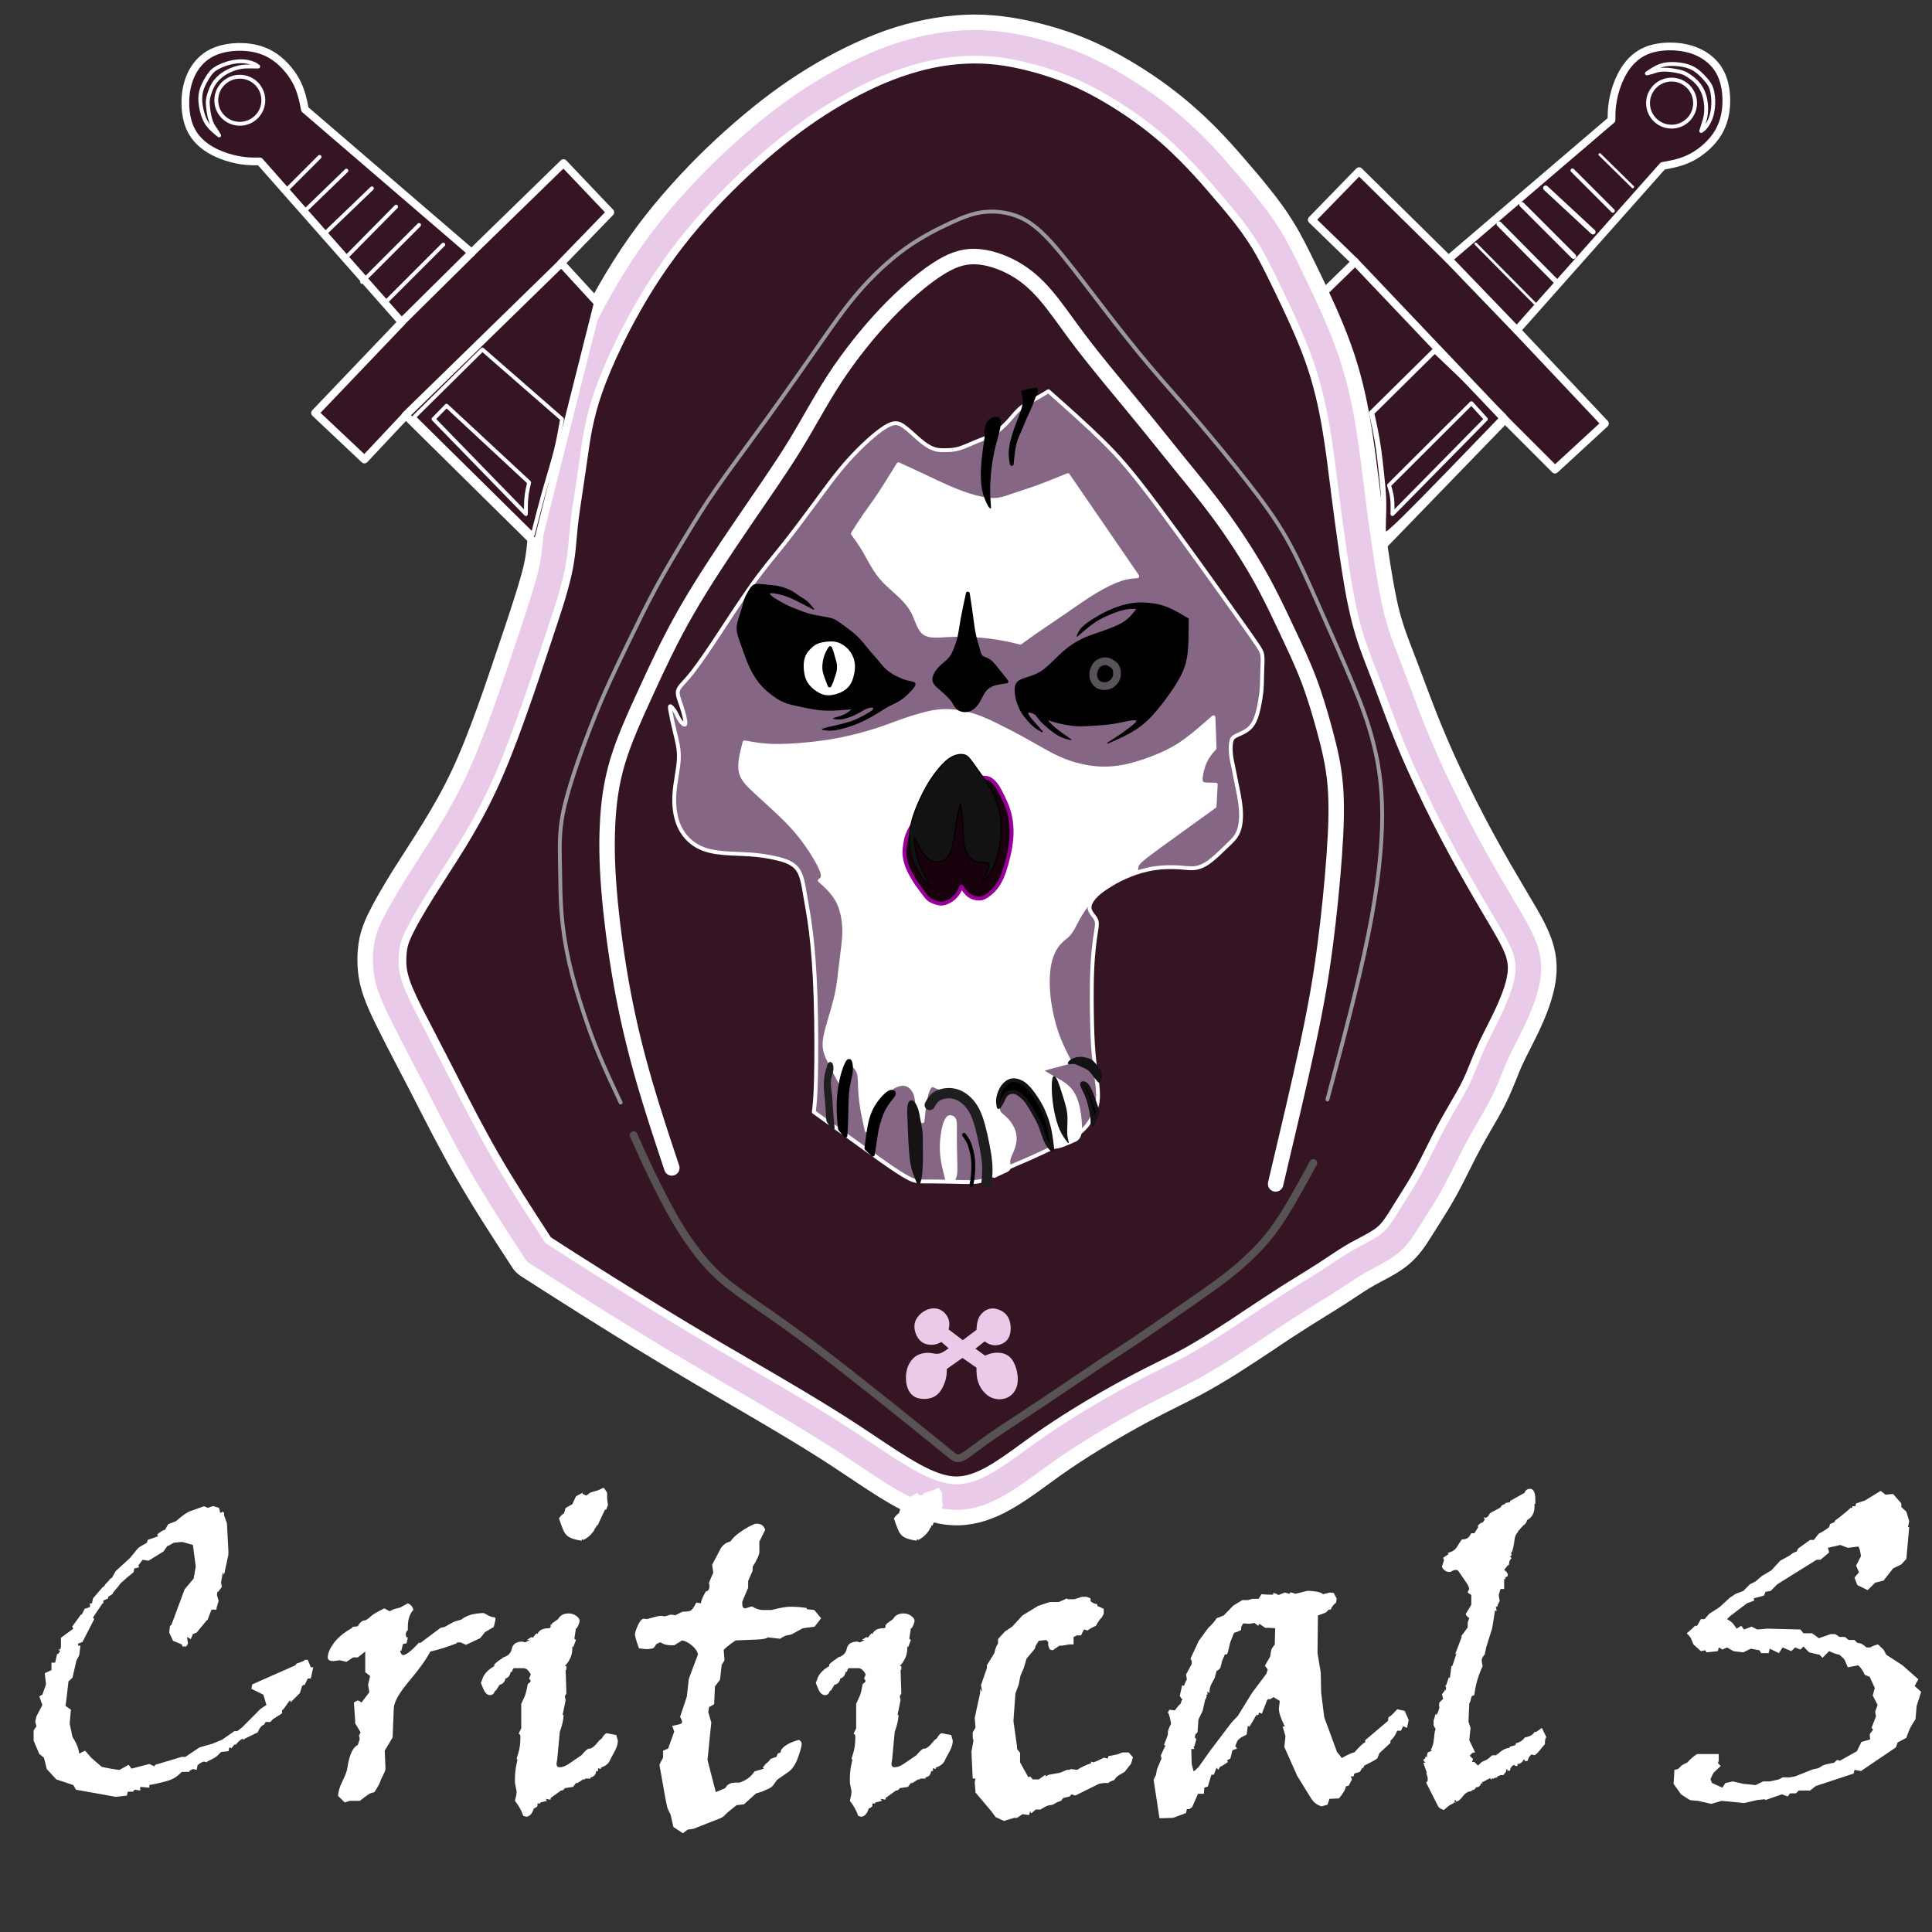 <?xml version="1.0" encoding="UTF-8"?>
<!DOCTYPE svg PUBLIC "-//W3C//DTD SVG 1.1//EN" "http://www.w3.org/Graphics/SVG/1.1/DTD/svg11.dtd">
<!-- Creator: CorelDRAW 2021 (64-Bit) -->
<svg xmlns="http://www.w3.org/2000/svg" xml:space="preserve" width="132.292mm" height="132.292mm" version="1.1" style="shape-rendering:geometricPrecision; text-rendering:geometricPrecision; image-rendering:optimizeQuality; fill-rule:evenodd; clip-rule:evenodd"
viewBox="0 0 13229.16 13229.16"
 xmlns:xlink="http://www.w3.org/1999/xlink"
 xmlns:xodm="http://www.corel.com/coreldraw/odm/2003">
 <rect x="0" y="0" width="13229.16" height="13229.16" fill="#333333" stroke="none"/>
 <defs>
  <style type="text/css">
   <![CDATA[
    .str7 {stroke:black;stroke-width:26.45;stroke-linecap:round;stroke-linejoin:round;stroke-miterlimit:22.926}
    .str11 {stroke:#141214;stroke-width:26.45;stroke-linecap:round;stroke-linejoin:round;stroke-miterlimit:22.926}
    .str12 {stroke:#1E1E1E;stroke-width:26.45;stroke-linecap:round;stroke-linejoin:round;stroke-miterlimit:22.926}
    .str9 {stroke:#990099;stroke-width:26.45;stroke-linecap:round;stroke-linejoin:round;stroke-miterlimit:22.926}
    .str4 {stroke:#999999;stroke-width:26.45;stroke-linecap:round;stroke-linejoin:round;stroke-miterlimit:22.926}
    .str15 {stroke:#E9CBE9;stroke-width:26.45;stroke-linecap:round;stroke-linejoin:round;stroke-miterlimit:22.926}
    .str5 {stroke:white;stroke-width:26.45;stroke-linecap:round;stroke-linejoin:round;stroke-miterlimit:22.926}
    .str17 {stroke:white;stroke-width:26.46;stroke-linecap:round;stroke-linejoin:round;stroke-miterlimit:22.926}
    .str2 {stroke:white;stroke-width:105.83;stroke-linecap:round;stroke-linejoin:round;stroke-miterlimit:22.926}
    .str14 {stroke:white;stroke-width:105.83;stroke-linecap:round;stroke-linejoin:round;stroke-miterlimit:22.926}
    .str10 {stroke:#1E1E1E;stroke-width:70.56;stroke-linecap:round;stroke-linejoin:round;stroke-miterlimit:22.926}
    .str3 {stroke:#575353;stroke-width:52.92;stroke-linecap:round;stroke-linejoin:round;stroke-miterlimit:22.926}
    .str8 {stroke:#575359;stroke-width:52.92;stroke-linecap:round;stroke-linejoin:round;stroke-miterlimit:22.926}
    .str0 {stroke:white;stroke-width:52.92;stroke-linecap:round;stroke-linejoin:round;stroke-miterlimit:22.926}
    .str1 {stroke:white;stroke-width:35.28;stroke-linecap:round;stroke-linejoin:round;stroke-miterlimit:22.926}
    .str16 {stroke:white;stroke-width:17.64;stroke-linecap:round;stroke-linejoin:round;stroke-miterlimit:22.926}
    .str6 {stroke:black;stroke-width:7.62;stroke-linecap:round;stroke-linejoin:round;stroke-miterlimit:22.926}
    .str13 {stroke:#141214;stroke-width:7.62;stroke-linecap:round;stroke-linejoin:round;stroke-miterlimit:22.926}
    .fil2 {fill:none}
    .fil10 {fill:black}
    .fil5 {fill:black}
    .fil9 {fill:#121212}
    .fil7 {fill:#121212}
    .fil8 {fill:#171214}
    .fil6 {fill:#19000D}
    .fil0 {fill:#351424}
    .fil3 {fill:#856785}
    .fil11 {fill:#E9CBE9}
    .fil4 {fill:white}
    .fil1 {fill:#E9CBE9;fill-rule:nonzero}
    .fil12 {fill:white;fill-rule:nonzero}
   ]]>
  </style>
 </defs>
 <g id="Layer_x0020_1">
  <path class="fil0 str0" d="M9477.2 3728.71c276.08,-285.08 552.16,-570.16 828.24,-855.24 114.03,114.03 228.06,228.07 342.09,342.1 114.03,-105.03 228.07,-210.06 342.1,-315.09 -201.06,-213.06 -402.11,-426.13 -603.17,-639.19 333.09,-375.1 666.19,-750.21 999.28,-1125.31 66.02,-12 132.04,-24.01 199.56,-60.02 67.52,-36.01 136.54,-96.03 178.55,-165.05 42.01,-69.02 57.02,-147.04 57.02,-222.06 0,-75.02 -15.01,-147.04 -48.02,-204.05 -33.01,-57.02 -84.02,-99.04 -141.04,-126.04 -57.02,-27.01 -120.03,-39.02 -183.05,-40.52 -63.02,-1.5 -126.03,7.51 -178.54,30.02 -52.52,22.5 -94.54,58.51 -127.55,102.02 -33.01,43.51 -57.01,94.53 -73.51,142.54 -16.51,48.01 -25.52,93.03 -30.02,130.54 -4.5,37.51 -4.5,67.52 -4.5,97.53 -372.1,318.09 -744.21,636.18 -1116.31,954.27 -204.06,-201.06 -408.12,-402.11 -612.18,-603.17 -108.03,111.03 -216.06,222.06 -324.09,333.09 99.03,96.03 198.06,192.05 297.09,288.08 -111.03,108.03 -222.07,216.06 -333.1,324.09 177.05,537.15 354.1,1074.31 531.15,1611.46z"/>
  <path class="fil0 str1" d="M9391.8 2827.32c144.19,-142.49 288.39,-284.97 432.58,-427.46 157.85,150.17 315.69,300.33 473.54,450.5 -268.76,279 -537.53,558.01 -675.32,693.67 -137.8,135.66 -144.62,127.98 -148.03,109.21 -3.42,-18.77 -3.42,-48.63 -2.14,-89.15 1.28,-40.53 3.84,-91.73 1.71,-148.47 -2.14,-56.74 -8.96,-119.02 -14.93,-174.91 -5.98,-55.89 -11.1,-105.37 -17.92,-154.43 -6.83,-49.06 -15.36,-97.7 -23.89,-140.78 -8.53,-43.09 -17.07,-80.64 -25.6,-118.18z"/>
  <path class="fil1 str2" d="M6527.43 10391.21c-221.07,-9.02 -433.16,-150.84 -681.61,-316.95 -43.46,-29.05 -88.16,-58.94 -134.75,-89.3 -218.32,-142.24 -471.91,-289.84 -712.9,-430.08 -54.93,-31.96 -111.04,-64.64 -216.45,-126.64 -157.19,-92.46 -295.56,-175.86 -416.16,-249.71 -121.87,-74.62 -235.06,-145.24 -332.93,-206.71 -80.08,-50.28 -161.55,-101.98 -243.65,-154.33 -136.89,-87.3 -166.41,-106.27 -194.03,-124.03 -19.51,-12.53 -34.9,-29.06 -45.77,-47.84 -131.23,-201.21 -262.38,-402.55 -383.62,-613.62 -103.71,-180.54 -196.69,-362.64 -277.09,-520.1l-39.3 -76.86 -105.72 -203.11c-33.48,-64.32 -62.49,-120.08 -106.51,-208.1 -27.9,-55.8 -51.23,-104.79 -70,-149.38 -20.94,-49.76 -36.58,-93.96 -46.85,-135.04 -11.04,-44.17 -16.61,-86.37 -18.74,-126.23 -2.12,-39.6 -0.91,-74.03 1.65,-104.74 2.76,-33.2 7.17,-64.57 17.09,-101.97 9.33,-35.21 23.12,-72.76 44.65,-118.5l3.81 -7.48c18.31,-38.22 41.09,-80.87 66.5,-125.49 31.63,-55.58 66.11,-112.85 100.57,-168 27.82,-44.52 58.75,-92.6 90.12,-141.38 35.56,-55.28 71.88,-111.75 116.58,-184.39 35.5,-57.69 70,-115.77 101.97,-173.64 34.79,-62.96 67.88,-126.77 98.12,-191.27 31.97,-68.21 62.85,-140.6 93.15,-216.62 30.93,-77.61 61.25,-158.8 91.51,-243.09 25.92,-72.22 57.39,-163.55 90.95,-262.38 51.05,-150.37 69.98,-207.16 88.75,-263.48 25.36,-76.11 49.76,-149.27 78.81,-242.53 23.32,-74.85 42.39,-141.11 54.02,-193.48 15.71,-70.73 21.04,-132.2 27.01,-201.21 2.33,-26.91 4.77,-55.05 9.92,-101.4 9.5,-85.56 23.86,-180.49 38.89,-279.98 9.27,-61.35 18.7,-123.68 23.4,-156.59l5.04 -35.01c20.98,-148.85 41.98,-297.73 111.83,-498.56 36.53,-105.04 86.82,-223.97 145.16,-345.39 58.75,-122.27 125.13,-246.05 193.27,-359.62 69.89,-116.5 140.76,-221.84 213.33,-319.16 71.57,-95.99 148.38,-188.61 230.41,-280.01 78.48,-87.44 158.77,-170.24 238.49,-247.04 84.46,-81.36 171.28,-158.85 257.04,-230.31 84.25,-70.22 164.37,-132.13 242.54,-187.41 79.96,-56.54 160.61,-108.35 244.19,-157.1 84.83,-49.48 173.32,-95.87 264.44,-137.36 87.09,-39.66 173.45,-73.67 257.56,-100.22 88.01,-27.79 178.09,-49.03 268.34,-63.66 91.78,-14.87 180.25,-22.32 263.58,-22.32 82.37,0 163.67,7.44 243.64,19.83 78.14,12.12 150.89,28.45 219.94,46.86 71.3,19.01 139.53,40.15 206.7,65.04 66.74,24.73 135.3,54.42 208.36,90.95 69.31,34.66 140.25,74.6 208.97,117.06 71.83,44.38 141.4,91.46 204.44,138.16 62.47,46.26 119.47,92.82 171.43,138.36 55.64,48.75 101.42,92.04 140.02,130.64 38.94,38.94 76.13,78.55 111.89,117.95 28.63,31.55 61.13,68.89 93.15,105.84 32.73,37.76 62.36,72.09 84.34,98.11 21.8,25.81 47.93,57.57 82.13,100.33 28.97,36.21 57.16,72.53 82.97,108.22l0.26 -0.19c27.24,37.67 54.52,78.1 81.58,122.37 26.1,42.71 50.83,87.43 77.72,139.46 26.09,50.49 54.13,107.67 87.65,176.94 32.56,67.3 70.92,147.36 111.34,237.56 38.88,86.8 77.6,179.15 110.25,270.11 33.16,92.41 58.79,179.48 79.37,262.93 21.09,85.56 37.16,166.8 50.71,245.84 24.38,142.2 40.92,275.45 56.64,402.17l6.2 49.82c11.44,91.51 20.45,162.1 26.46,206.71 7.63,56.57 17.44,125.73 30.32,213.33 10.66,72.56 22.52,150.01 36.38,228.2 13.85,78.12 28.59,151.57 44.09,211.65 27.83,107.83 63.42,199.35 99.88,293.13 3.47,8.94 -8.23,-21.21 18.63,48.63 23.19,60.3 40.16,105.83 57.38,152.09 22.9,61.51 46.4,124.58 79.33,208.41 22.63,57.61 47.4,117.77 75.51,183 30.49,70.74 59.65,135.88 88.2,196.79 31.72,67.68 68.81,143.85 110.41,226.27 38.35,75.97 77.17,150.46 115.03,220.21 42.63,78.53 84.8,153.21 124.58,222.14 27.47,47.63 72.63,124.01 115.76,196.78l6.26 10.56c71.24,120.21 124.7,210.38 155.78,303.64 17.73,53.19 26.61,103.88 28.12,154.89 1.45,49.5 -4.17,98.1 -15.44,148.82 -10.6,47.7 -25.7,95.93 -43.54,143.32 -17.51,46.5 -37.75,92.97 -58.98,137.8 -17.48,36.91 -35.99,73.35 -54.23,109.28 -24.16,47.58 -47.93,94.39 -63.73,129.94 -9.01,20.29 -22.45,53.72 -36.12,87.78 -20.48,50.99 -41.51,103.33 -72.46,165.24 -28.88,57.75 -59.61,110.69 -91.96,166.4 -23.85,41.08 -48.65,83.8 -72.86,128.5 -32.12,59.3 -57.12,109.29 -81.57,158.2 -28.09,56.18 -55.63,111.25 -82.14,159.85 -46.23,84.77 -86.98,148.93 -123.62,206.61l-30.17 47.5 -12.94 20.8 -4.86 7.29c-42.95,69.18 -82.01,130.31 -147.56,185.79 -53.58,45.34 -114.33,77.43 -174.72,109.32 -16.42,8.67 -32.88,17.38 -54.59,29.58 -46.03,25.89 -88.6,54.19 -134.22,84.5 -16.01,10.64 -32.31,21.48 -65.31,42.83 -41.54,26.87 -91.71,57.88 -142.94,89.53 -30.26,18.7 -60.77,37.55 -105.67,65.91 -47.5,29.99 -86.32,55.11 -120.71,77.73 -21.3,14 -69.68,46.26 -118.51,78.82l-0.26 0.17 0.26 0.38 -120.72 79.38c-46.16,30.34 -89.05,58.23 -125.13,81.02 -41.2,26.01 -85.06,52.97 -132.84,81.03 -45.27,26.6 -92.39,53.02 -141.66,78.82 -55.99,29.32 -81.68,42.1 -110.28,56.32 -66.95,33.3 -144.99,72.11 -240.85,123.92 -90.23,48.77 -200.66,111.04 -316.2,181.89 -92.71,56.84 -186.77,117.67 -273.6,179.17 -23.84,16.89 -54.17,38.97 -84.31,60.91 -199.61,145.32 -389.1,283.26 -623.99,273.68zm-525.07 -550.67c212.82,142.29 394.5,263.78 536.09,269.55 138.13,5.63 288.85,-104.08 447.61,-219.66 26.62,-19.38 53.57,-39 87.61,-63.11 98.64,-69.87 196.85,-133.67 289.04,-190.19 121.6,-74.56 236.3,-139.27 329.42,-189.61 109.35,-59.1 184.26,-96.35 248.57,-128.34 48.86,-24.3 93.16,-46.34 105.88,-53 43.32,-22.69 86.62,-47.01 129.52,-72.22 40.39,-23.72 82.55,-49.71 125.14,-76.61 47.68,-30.11 86.4,-55.17 120.71,-77.72 40.23,-26.45 39.15,-26.47 118.52,-79.38l0.25 0.38c30.43,-20.28 61.46,-40.98 120.46,-79.75 46.06,-30.29 88.85,-58.12 125.13,-81.03 25.56,-16.14 67.15,-41.84 107.87,-67.01 46.51,-28.74 92.1,-56.91 137.42,-86.23 11.77,-7.61 37.89,-24.98 63.11,-41.73 51.18,-34.01 98.94,-65.75 151.86,-95.52 16.02,-9 38.57,-20.92 61.21,-32.88 46.66,-24.64 93.6,-49.44 124,-75.16 33.51,-28.36 60.52,-70.68 90.55,-119.04 1.43,-2.65 2.93,-5.28 4.55,-7.88l12.94 -20.8c19.16,-30.66 25.12,-40.04 31.27,-49.72 37.31,-58.75 78.81,-124.07 114.8,-190.07 26.4,-48.39 51.8,-99.19 77.72,-151.03 29.54,-59.11 59.69,-119.4 84.89,-165.92 25.36,-46.82 51.81,-92.38 77.26,-136.22 32.36,-55.73 63.08,-108.64 84.24,-150.96 23.28,-46.57 43.17,-96.07 62.54,-144.3 11.26,-28.05 22.41,-55.77 40.54,-96.58 24.41,-54.94 46.63,-98.66 69.23,-143.18 17.03,-33.54 34.31,-67.55 50.93,-102.66 18.43,-38.93 35.71,-78.49 50.16,-116.86 14.1,-37.47 25.49,-73.09 32.52,-104.74 6.36,-28.63 9.56,-55.03 8.82,-80.46 -0.7,-23.92 -5.06,-48.25 -13.78,-74.41 -20.24,-60.75 -67.96,-141.24 -131.54,-248.52l-6.26 -10.56c-27.42,-46.28 -61.67,-104.43 -116.86,-200.1 -42.91,-74.35 -86.74,-151.84 -127.88,-227.64 -43,-79.21 -83.04,-155.81 -119.45,-227.93 -38.55,-76.37 -77.01,-155.69 -113.71,-233.99 -37.59,-80.19 -67.98,-147.38 -92.6,-204.51 -26.99,-62.62 -52.97,-125.97 -78.83,-191.82 -22.66,-57.68 -51.88,-136.14 -80.43,-212.81 -21.11,-56.69 -41.83,-112.32 -56.28,-149.89 -14.42,-37.51 -2.77,-6.74 -18.63,-47.53 -38.98,-100.25 -77.02,-198.08 -109.8,-325.09 -19.76,-76.6 -35.91,-155.32 -49.61,-232.61 -13.69,-77.22 -26.11,-158.58 -37.48,-235.92 -9.16,-62.31 -19.22,-134.3 -30.32,-216.63 -12.71,-94.27 -21.37,-160.44 -27.56,-210.01l-6.2 -49.82c-15.63,-126.04 -32.09,-258.55 -54.44,-388.95 -12.9,-75.28 -27.71,-150.61 -46.29,-226 -19.11,-77.49 -42.01,-155.82 -70.55,-235.37 -29.08,-81 -65.37,-167.3 -102.53,-250.25 -35.64,-79.53 -74.47,-160.48 -108.04,-229.86 -32.63,-67.42 -59.74,-122.73 -84.33,-170.32 -23.81,-46.06 -45.41,-85.19 -67.8,-121.82 -21.45,-35.1 -44.89,-69.66 -69.46,-103.63l0.26 -0.19 -0.26 -0.36c-25.9,-35.83 -50.57,-67.77 -74.41,-97.56 -18.71,-23.39 -45.53,-55.6 -77.73,-93.71 -32.02,-37.91 -57.55,-67.55 -82.12,-95.91 -25.31,-29.2 -52.36,-60.23 -88.75,-100.32 -29.27,-32.25 -62.66,-67.62 -103.07,-108.03 -40.77,-40.77 -83.22,-81.32 -125.68,-118.52 -46.15,-40.45 -97.21,-82.12 -153.79,-124.02 -57.92,-42.91 -120.76,-85.49 -184.6,-124.94 -62.6,-38.68 -126.12,-74.51 -186.93,-104.92 -59.22,-29.61 -118.57,-55.07 -179.7,-77.73 -60.69,-22.49 -120.39,-41.07 -181.34,-57.32 -63.23,-16.86 -127.21,-31.41 -191.28,-41.34 -62.22,-9.64 -128.67,-15.43 -200.64,-15.43 -72.11,0 -145.8,5.98 -219.48,17.92 -72.87,11.82 -149.2,30.1 -227.56,54.84 -77.59,24.49 -152.97,53.91 -225.58,86.98 -80.17,36.5 -160.73,78.89 -240.18,125.24 -75.16,43.84 -148.88,91.27 -223.25,143.86 -76.15,53.85 -150.43,111.02 -224.9,173.09 -77.76,64.79 -159.21,137.68 -241.62,217.07 -77.34,74.5 -152.96,152.3 -224.15,231.62 -72.29,80.55 -143.25,166.56 -213.87,261.27 -69.63,93.38 -135.51,190.92 -197.89,294.9 -64.84,108.07 -127.04,223.84 -181.15,336.46 -53.32,110.98 -99.41,220.03 -133.04,316.73 -60.4,173.64 -79.5,309.1 -98.59,444.54l-5.04 36.11c-10.33,72.36 -16.98,116.36 -23.4,158.81 -15.28,101.12 -29.87,197.59 -37.79,268.94 -2.74,24.69 -5.86,60.59 -8.82,94.8 -6.46,74.72 -12.23,141.27 -33.63,237.59 -14.81,66.67 -35.45,139.35 -59.52,216.62 -18.33,58.84 -49.08,151.09 -81.03,246.95 -38.55,115.65 -79.18,237.48 -88.75,265.68 -27.07,79.72 -57.36,167.04 -93.15,266.78 -31.47,87.67 -62.91,171.87 -94.81,251.91 -32.53,81.61 -65.61,159.17 -99.77,232.06 -35.9,76.57 -71.19,145.11 -105.84,207.81 -37.46,67.8 -73.54,128.81 -108.59,185.76 -34.62,56.25 -77.67,123.19 -119.88,188.81 -29.15,45.34 -57.85,89.93 -87.92,138.06 -35.34,56.56 -68.28,111.04 -95.05,158.08 -23.33,40.97 -43.1,77.69 -57.3,107.2l-3.09 7.03c-13.75,29.21 -22.03,51.21 -27.01,70 -4.4,16.6 -6.64,33.76 -8.27,53.47 -1.85,22.2 -2.83,45.12 -1.65,67.24 1.16,21.86 4.43,45.84 11.02,72.21 7.36,29.46 18.2,60.25 32.51,94.26 16.49,39.17 37.29,82.83 62.3,132.84 15.47,30.94 57.1,110.92 105.39,203.7 13.85,26.61 29.58,56.84 105.72,205.31l39.3 76.86c79.06,154.84 170.48,333.89 270.49,507.98 110.77,192.84 236.57,386.7 362.99,580.57l167.83 107.9c57.89,36.91 133.01,84.46 242.53,153.23 91.72,57.6 201.27,125.91 329.63,204.51 129.62,79.37 269.1,163.58 411.76,247.49 34.54,20.31 123.21,71.92 215.35,125.54 242.21,140.96 497.11,289.31 725.02,437.8 46.97,30.61 93.16,61.48 138.05,91.5z"/>
  <path class="fil0" d="M6002.36 9840.54c212.82,142.29 394.5,263.78 536.09,269.55 138.13,5.63 288.85,-104.08 447.61,-219.66 26.62,-19.38 53.57,-39 87.61,-63.11 98.64,-69.87 196.85,-133.67 289.04,-190.19 121.6,-74.56 236.3,-139.27 329.42,-189.61 109.35,-59.1 184.26,-96.35 248.57,-128.34 48.86,-24.3 93.16,-46.34 105.88,-53 43.32,-22.69 86.62,-47.01 129.52,-72.22 40.39,-23.72 82.55,-49.71 125.14,-76.61 47.68,-30.11 86.4,-55.17 120.71,-77.72 40.23,-26.45 39.15,-26.47 118.52,-79.38l0.25 0.38c30.43,-20.28 61.46,-40.98 120.46,-79.75 46.06,-30.29 88.85,-58.12 125.13,-81.03 25.56,-16.14 67.15,-41.84 107.87,-67.01 46.51,-28.74 92.1,-56.91 137.42,-86.23 11.77,-7.61 37.89,-24.98 63.11,-41.73 51.18,-34.01 98.94,-65.75 151.86,-95.52 16.02,-9 38.57,-20.92 61.21,-32.88 46.66,-24.64 93.6,-49.44 124,-75.16 33.51,-28.36 60.52,-70.68 90.55,-119.04 1.43,-2.65 2.93,-5.28 4.55,-7.88l12.94 -20.8c19.16,-30.66 25.12,-40.04 31.27,-49.72 37.31,-58.75 78.81,-124.07 114.8,-190.07 26.4,-48.39 51.8,-99.19 77.72,-151.03 29.54,-59.11 59.69,-119.4 84.89,-165.92 25.36,-46.82 51.81,-92.38 77.26,-136.22 32.36,-55.73 63.08,-108.64 84.24,-150.96 23.28,-46.57 43.17,-96.07 62.54,-144.3 11.26,-28.05 22.41,-55.77 40.54,-96.58 24.41,-54.94 46.63,-98.66 69.23,-143.18 17.03,-33.54 34.31,-67.55 50.93,-102.66 18.43,-38.93 35.71,-78.49 50.16,-116.86 14.1,-37.47 25.49,-73.09 32.52,-104.74 6.36,-28.63 9.56,-55.03 8.82,-80.46 -0.7,-23.92 -5.06,-48.25 -13.78,-74.41 -20.24,-60.75 -67.96,-141.24 -131.54,-248.52l-6.26 -10.56c-27.42,-46.28 -61.67,-104.43 -116.86,-200.1 -42.91,-74.35 -86.74,-151.84 -127.88,-227.64 -43,-79.21 -83.04,-155.81 -119.45,-227.93 -38.55,-76.37 -77.01,-155.69 -113.71,-233.99 -37.59,-80.19 -67.98,-147.38 -92.6,-204.51 -26.99,-62.62 -52.97,-125.97 -78.83,-191.82 -22.66,-57.68 -51.88,-136.14 -80.43,-212.81 -21.11,-56.69 -41.83,-112.32 -56.28,-149.89 -14.42,-37.51 -2.77,-6.74 -18.63,-47.53 -38.98,-100.25 -77.02,-198.08 -109.8,-325.09 -19.76,-76.6 -35.91,-155.32 -49.61,-232.61 -13.69,-77.22 -26.11,-158.58 -37.48,-235.92 -9.16,-62.31 -19.22,-134.3 -30.32,-216.63 -12.71,-94.27 -21.37,-160.44 -27.56,-210.01l-6.2 -49.82c-15.63,-126.04 -32.09,-258.55 -54.44,-388.95 -12.9,-75.28 -27.71,-150.61 -46.29,-226 -19.11,-77.49 -42.01,-155.82 -70.55,-235.37 -29.08,-81 -65.37,-167.3 -102.53,-250.25 -35.64,-79.53 -74.47,-160.48 -108.04,-229.86 -32.63,-67.42 -59.74,-122.73 -84.33,-170.32 -23.81,-46.06 -45.41,-85.19 -67.8,-121.82 -21.45,-35.1 -44.89,-69.66 -69.46,-103.63l0.26 -0.19 -0.26 -0.36c-25.9,-35.83 -50.57,-67.77 -74.41,-97.56 -18.71,-23.39 -45.53,-55.6 -77.73,-93.71 -32.02,-37.91 -57.55,-67.55 -82.12,-95.91 -25.31,-29.2 -52.36,-60.23 -88.75,-100.32 -29.27,-32.25 -62.66,-67.62 -103.07,-108.03 -40.77,-40.77 -83.22,-81.32 -125.68,-118.52 -46.15,-40.45 -97.21,-82.12 -153.79,-124.02 -57.92,-42.91 -120.76,-85.49 -184.6,-124.94 -62.6,-38.68 -126.12,-74.51 -186.93,-104.92 -59.22,-29.61 -118.57,-55.07 -179.7,-77.73 -60.69,-22.49 -120.39,-41.07 -181.34,-57.32 -63.23,-16.86 -127.21,-31.41 -191.28,-41.34 -62.22,-9.64 -128.67,-15.43 -200.64,-15.43 -72.11,0 -145.8,5.98 -219.48,17.92 -72.87,11.82 -149.2,30.1 -227.56,54.84 -77.59,24.49 -152.97,53.91 -225.58,86.98 -80.17,36.5 -160.73,78.89 -240.18,125.24 -75.16,43.84 -148.88,91.27 -223.25,143.86 -76.15,53.85 -150.43,111.02 -224.9,173.09 -77.76,64.79 -159.21,137.68 -241.62,217.07 -77.34,74.5 -152.96,152.3 -224.15,231.62 -72.29,80.55 -143.25,166.56 -213.87,261.27 -69.63,93.38 -135.51,190.92 -197.89,294.9 -64.84,108.07 -127.04,223.84 -181.15,336.46 -53.32,110.98 -99.41,220.03 -133.04,316.73 -60.4,173.64 -79.5,309.1 -98.59,444.54l-5.04 36.11c-10.33,72.36 -16.98,116.36 -23.4,158.81 -15.28,101.12 -29.87,197.59 -37.79,268.94 -2.74,24.69 -5.86,60.59 -8.82,94.8 -6.46,74.72 -12.23,141.27 -33.63,237.59 -14.81,66.67 -35.45,139.35 -59.52,216.62 -18.33,58.84 -49.08,151.09 -81.03,246.95 -38.55,115.65 -79.18,237.48 -88.75,265.68 -27.07,79.72 -57.36,167.04 -93.15,266.78 -31.47,87.67 -62.91,171.87 -94.81,251.91 -32.53,81.61 -65.61,159.17 -99.77,232.06 -35.9,76.57 -71.19,145.11 -105.84,207.81 -37.46,67.8 -73.54,128.81 -108.59,185.76 -34.62,56.25 -77.67,123.19 -119.88,188.81 -29.15,45.34 -57.85,89.93 -87.92,138.06 -35.34,56.56 -68.28,111.04 -95.05,158.08 -23.33,40.97 -43.1,77.69 -57.3,107.2l-3.09 7.03c-13.75,29.21 -22.03,51.21 -27.01,70 -4.4,16.6 -6.64,33.76 -8.27,53.47 -1.85,22.2 -2.83,45.12 -1.65,67.24 1.16,21.86 4.43,45.84 11.02,72.21 7.36,29.46 18.2,60.25 32.51,94.26 16.49,39.17 37.29,82.83 62.3,132.84 15.47,30.94 57.1,110.92 105.39,203.7 13.85,26.61 29.58,56.84 105.72,205.31l39.3 76.86c79.06,154.84 170.48,333.89 270.49,507.98 110.77,192.84 236.57,386.7 362.99,580.57l167.83 107.9c57.89,36.91 133.01,84.46 242.53,153.23 91.72,57.6 201.27,125.91 329.63,204.51 129.62,79.37 269.1,163.58 411.76,247.49 34.54,20.31 123.21,71.92 215.35,125.54 242.21,140.96 497.11,289.31 725.02,437.8 46.97,30.61 93.16,61.48 138.05,91.5z"/>
  <path class="fil2 str3" d="M4338.63 7773.24c38.45,85.94 76.89,171.89 122.13,265.74 45.23,93.86 97.24,195.64 143.61,278.19 46.36,82.55 87.07,145.87 137.96,215.98 50.88,70.11 111.95,147.01 200.15,223.9 88.2,76.9 203.55,153.79 325.68,238.6 122.12,84.82 251.04,177.54 457.98,338.11 206.93,160.58 491.9,389.01 642.3,511.13 150.39,122.13 166.22,137.96 185.45,140.22 19.22,2.26 41.83,-9.04 76.89,-33.92 35.05,-24.88 82.55,-63.33 169.62,-123.27 87.07,-59.93 213.73,-141.34 349.43,-231.81 135.69,-90.46 280.44,-189.98 382.21,-257.83 101.77,-67.84 160.57,-104.03 235.21,-153.79 74.63,-49.75 165.09,-113.07 239.73,-165.09 74.63,-52.02 133.44,-92.73 200.16,-139.1 66.71,-46.36 141.35,-98.37 213.72,-156.05 72.37,-57.67 142.48,-120.99 203.55,-186.58 61.06,-65.59 113.07,-133.43 173.01,-229.55 59.93,-96.12 127.77,-220.51 195.62,-344.9"/>
  <path class="fil2 str4" d="M4249.53 7549.23c-51.6,-110.08 -103.2,-220.15 -146.2,-323.35 -43,-103.2 -77.39,-199.51 -111.79,-304.43 -34.4,-104.91 -68.8,-218.43 -94.6,-331.95 -25.8,-113.51 -43,-227.02 -51.6,-333.66 -8.6,-106.64 -8.6,-206.39 -10.32,-304.43 -1.72,-98.04 -5.15,-194.35 5.17,-288.95 10.32,-94.6 34.39,-187.47 63.63,-283.78 29.24,-96.32 63.64,-196.08 103.2,-302.71 39.56,-106.64 84.27,-220.15 135.87,-337.11 51.6,-116.96 110.08,-237.35 168.56,-357.74 58.48,-120.4 116.95,-240.8 182.31,-361.19 65.36,-120.4 137.59,-240.79 202.95,-349.15 65.36,-108.36 123.83,-204.67 214.99,-335.38 91.16,-130.72 214.99,-295.84 340.55,-469.55 125.55,-173.71 252.83,-356.03 356.03,-503.94 103.19,-147.91 182.31,-261.43 276.91,-369.78 94.59,-108.36 204.67,-211.55 314.75,-290.67 110.07,-79.12 220.14,-134.15 309.58,-175.43 89.44,-41.28 158.23,-68.8 242.51,-75.68 84.28,-6.88 184.03,6.88 275.19,60.2 91.16,53.32 173.71,146.19 261.43,254.55 87.72,108.35 180.59,232.19 278.63,359.47 98.04,127.27 201.23,257.98 304.43,380.1 103.19,122.11 206.39,235.63 319.91,368.07 113.51,132.43 237.34,283.78 343.98,419.66 106.64,135.87 196.07,256.27 275.19,395.58 79.12,139.31 147.91,297.55 225.31,472.98 77.4,175.43 163.39,368.07 227.03,521.15 63.64,153.07 104.92,266.58 139.32,400.74 34.4,134.15 61.91,288.95 61.91,500.5 0,211.55 -27.51,479.86 -94.59,813.52 -67.08,333.67 -173.71,732.7 -280.35,1131.72"/>
  <path class="fil3 str5" d="M6058.6 2925.46c-64.32,40.38 -163.04,130.12 -246.79,222.85 -83.76,92.73 -152.56,188.46 -227.34,290.17 -74.79,101.7 -155.55,209.39 -225.85,297.64 -70.3,88.24 -130.12,157.04 -210.89,270.71 -80.77,113.67 -182.47,272.21 -260.24,388.88 -77.78,116.66 -131.63,191.44 -172.01,239.31 -40.38,47.86 -67.31,68.79 -73.29,95.72 -5.98,26.92 8.97,59.82 23.93,104.7 14.96,44.87 29.91,101.7 26.92,119.65 -2.99,17.95 -23.93,-2.99 -37.39,-22.43 -13.46,-19.45 -19.45,-37.4 -29.92,-55.35 -10.47,-17.95 -25.42,-35.89 -32.9,-40.38 -7.48,-4.49 -7.48,4.49 -1.49,37.4 5.98,32.9 17.94,89.73 31.41,145.07 13.46,55.34 28.41,109.19 25.42,177.99 -2.99,68.8 -23.93,152.55 -29.91,233.32 -5.99,80.77 2.99,158.54 29.91,221.36 26.92,62.82 71.79,110.68 124.14,140.6 52.35,29.91 112.18,41.87 175,47.86 62.82,5.98 128.62,5.98 191.44,10.47 62.82,4.48 122.65,13.46 179.49,26.92 56.83,13.46 110.68,31.41 142.09,73.29 31.4,41.88 40.38,107.69 52.35,177.98 11.96,70.3 26.91,145.09 40.38,255.77 13.46,110.68 25.42,257.25 31.41,442.71 5.98,185.47 5.98,409.82 2.99,547.42 -2.99,137.6 -8.98,188.46 -14.96,239.31 83.76,59.83 167.51,119.65 248.28,177.98 80.77,58.34 158.54,115.17 228.84,164.53 70.3,49.36 133.11,91.23 174.99,112.17 41.88,20.94 62.82,20.94 103.21,20.94 40.38,0 100.2,0 166.01,1.49 65.81,1.5 137.61,4.5 180.99,1.5 43.37,-2.99 58.32,-11.96 85.25,-26.92 26.92,-14.96 65.8,-35.89 115.16,-58.33 49.36,-22.43 109.18,-46.37 176.49,-76.29 67.31,-29.91 142.09,-65.8 192.95,-89.73 50.85,-23.93 77.77,-35.9 107.69,-55.34 29.91,-19.44 62.81,-46.37 86.75,-74.79 23.93,-28.41 38.88,-58.33 50.85,-85.25 11.96,-26.92 20.94,-50.85 25.43,-80.77 4.48,-29.91 4.48,-65.8 -1.5,-119.65 -5.99,-53.84 -17.95,-125.64 -25.43,-209.4 -7.48,-83.75 -10.47,-179.48 -11.96,-282.68 -1.5,-103.2 -1.5,-213.88 2.99,-306.61 4.48,-92.73 13.46,-167.52 20.94,-218.37 7.47,-50.85 13.46,-77.77 8.97,-98.71 -4.49,-20.94 -19.44,-35.89 -31.4,-52.35 -11.97,-16.45 -20.95,-34.4 -16.46,-56.84 4.49,-22.43 22.43,-49.35 49.36,-74.78 26.92,-25.42 62.81,-49.36 100.21,-71.8 37.39,-22.43 76.27,-43.37 125.63,-62.82 49.36,-19.44 109.18,-37.38 169.01,-46.36 59.83,-8.97 119.65,-8.97 166.02,-5.98 46.37,2.99 79.27,8.98 112.18,4.49 32.9,-4.49 65.81,-19.44 103.2,-47.86 37.39,-28.42 79.27,-70.3 113.67,-103.2 34.4,-32.91 61.33,-56.84 77.78,-95.72 16.45,-38.89 22.43,-92.74 17.94,-154.06 -4.49,-61.32 -19.44,-130.13 -29.91,-180.98 -10.47,-50.85 -16.45,-83.76 -22.43,-112.17 -5.98,-28.42 -11.97,-52.35 -14.96,-82.26 -2.99,-29.92 -2.99,-65.81 1.5,-88.24 4.48,-22.44 13.46,-31.42 34.4,-41.89 20.93,-10.47 53.84,-22.43 79.27,-41.87 25.42,-19.45 43.37,-46.38 56.83,-83.77 13.46,-37.39 22.44,-85.25 28.42,-121.14 5.98,-35.9 8.98,-59.83 10.48,-91.24 1.49,-31.41 1.49,-70.3 2.99,-109.19 1.49,-38.89 4.48,-77.77 -0.01,-106.19 -4.49,-28.42 -16.45,-46.36 -152.56,-237.81 -136.11,-191.45 -396.35,-556.39 -569.85,-788.22 -173.5,-231.83 -260.25,-330.55 -369.43,-438.23 -109.19,-107.69 -240.81,-224.36 -372.43,-341.02 -23.93,14.96 -47.86,29.91 -80.76,47.86 -32.91,17.95 -74.78,38.89 -107.68,65.81 -32.91,26.92 -56.85,59.83 -86.76,92.74 -29.92,32.9 -65.81,65.8 -103.2,88.24 -37.4,22.43 -76.28,34.4 -116.66,50.85 -40.39,16.45 -82.26,37.39 -119.65,47.86 -37.4,10.47 -70.3,10.47 -97.22,10.47 -26.93,0 -47.87,0 -73.29,-8.97 -25.43,-8.98 -55.35,-26.92 -91.24,-56.83 -35.9,-29.92 -77.77,-71.8 -113.67,-97.22 -35.9,-25.43 -65.81,-34.41 -130.12,5.98z"/>
  <path class="fil4 str5" d="M5070.79 5277.5c-9.12,-53.39 9.11,-123.71 27.34,-194.02 57.29,10.42 114.58,20.83 186.2,23.44 71.61,2.6 157.54,-2.6 239.57,-10.41 82.03,-7.82 160.16,-18.23 242.19,-35.16 82.03,-16.93 167.96,-40.36 236.97,-62.49 69.01,-22.14 121.09,-42.98 167.97,-59.9 46.87,-16.93 88.53,-29.95 135.41,-42.97 46.87,-13.02 98.96,-26.04 160.16,-27.34 61.19,-1.3 131.5,9.11 197.91,29.95 66.4,20.83 128.9,52.07 180.98,78.11 52.08,26.04 93.75,46.88 145.83,75.53 52.08,28.64 114.58,65.09 169.27,95.04 54.68,29.95 101.56,53.39 158.85,72.92 57.29,19.53 124.99,35.16 192.7,40.37 67.71,5.2 135.41,0 209.63,-16.93 74.22,-16.93 154.94,-45.57 221.35,-74.22 66.4,-28.65 118.49,-57.29 177.08,-100.26 58.59,-42.97 123.7,-100.26 188.8,-157.55 2.6,70.31 5.21,140.63 7.81,210.94 -23.44,26.04 -46.87,52.08 -65.1,92.45 -18.23,40.36 -31.25,95.04 -29.95,123.69 1.3,28.64 16.93,31.25 36.46,32.55 19.53,1.3 42.96,1.3 66.4,1.3 -2.6,49.48 -5.21,98.95 -7.81,148.43 -93.75,67.71 -187.49,135.42 -266.91,192.71 -79.43,57.29 -144.54,104.17 -188.81,138.02 -44.27,33.85 -67.7,54.69 -75.51,72.91 -7.82,18.23 0,33.86 -19.53,49.48 -19.54,15.62 -66.41,31.25 -109.38,49.47 -42.97,18.23 -82.03,39.07 -114.58,63.81 -32.55,24.74 -58.59,53.38 -84.63,87.23 -26.04,33.86 -52.09,72.92 -70.32,104.17 -18.23,31.25 -28.64,54.68 -40.36,75.51 -11.72,20.84 -24.74,39.07 -41.66,54.69 -16.93,15.63 -37.77,28.65 -59.9,55.99 -22.14,27.35 -45.57,69.01 -58.59,130.21 -13.02,61.2 -15.63,141.92 -6.51,227.85 9.11,85.94 29.95,177.09 55.99,252.61 26.04,75.52 57.29,135.41 88.54,195.31 -67.71,18.23 -135.42,36.45 -203.13,54.68 23.44,15.63 46.88,31.25 82.04,50.78 35.15,19.54 82.03,42.97 114.58,76.82 32.55,33.86 50.77,78.13 62.49,131.51 11.72,53.39 16.93,115.89 14.33,153.65 -2.61,37.76 -13.02,50.78 -22.13,58.59 -9.12,7.81 -16.94,10.42 -44.28,22.13 -27.34,11.72 -74.22,32.56 -97.65,32.56 -23.44,0 -23.44,-20.84 -31.25,-54.69 -7.81,-33.85 -23.44,-80.73 -39.06,-123.7 -15.63,-42.96 -31.25,-82.03 -50.78,-111.98 -19.54,-29.94 -42.97,-50.78 -65.1,-71.61 -22.14,-20.83 -42.98,-41.66 -67.71,-52.08 -24.74,-10.41 -53.39,-10.41 -72.92,-1.3 -19.53,9.12 -29.94,27.34 -40.36,52.08 -10.42,24.74 -20.83,55.99 -26.04,79.42 -5.21,23.44 -5.21,39.07 5.21,53.39 10.41,14.32 31.25,27.35 50.78,48.18 19.53,20.83 37.75,49.48 46.87,76.82 9.11,27.34 9.11,53.38 5.21,76.81 -3.91,23.44 -11.72,44.28 -20.83,65.11 -9.12,20.83 -19.53,41.67 -20.83,61.2 -1.31,19.53 6.5,37.76 2.6,49.48 -3.91,11.72 -19.54,16.92 -37.76,24.73 -18.23,7.82 -39.07,18.23 -59.9,28.65 -13.02,-57.29 -26.04,-114.58 -36.45,-173.17 -10.42,-58.59 -18.24,-118.49 -39.07,-177.08 -20.83,-58.59 -54.69,-115.88 -92.45,-154.94 -37.76,-39.06 -79.42,-59.9 -117.18,-72.92 -37.76,-13.02 -71.62,-18.23 -96.35,-27.35 -24.74,-9.11 -40.37,-22.13 -54.69,-11.72 -14.32,10.42 -27.34,44.28 -36.45,88.55 -9.12,44.27 -14.33,98.95 -19.54,153.64 -13.02,-36.46 -26.04,-72.91 -32.55,-104.16 -6.51,-31.25 -6.51,-57.3 -15.62,-82.04 -9.12,-24.74 -27.34,-48.17 -48.17,-59.89 -20.84,-11.72 -44.28,-11.72 -67.72,-5.21 -23.44,6.51 -46.87,19.53 -70.31,42.96 -23.44,23.44 -46.87,57.3 -71.61,104.17 -24.74,46.88 -50.78,106.77 -76.82,166.67 -13.02,-59.9 -26.04,-119.79 -33.85,-171.88 -7.81,-52.08 -10.42,-96.34 -11.72,-132.8 -1.3,-36.46 -1.3,-65.1 -7.81,-87.24 -6.51,-22.13 -19.54,-37.76 -31.26,-49.48 -11.72,-11.71 -22.13,-19.53 -36.45,-9.12 -14.33,10.42 -32.55,39.07 -41.66,65.11 -9.12,26.04 -9.12,49.48 -9.12,72.92 -18.23,-33.86 -36.46,-67.71 -53.38,-100.27 -16.93,-32.55 -32.56,-63.79 -42.97,-88.53 -10.42,-24.74 -15.63,-42.97 -18.23,-62.5 -2.61,-19.53 -2.61,-40.37 2.6,-70.32 5.21,-29.94 15.62,-69 31.25,-122.39 15.62,-53.38 36.46,-121.08 49.48,-183.58 13.02,-62.5 18.23,-119.8 24.74,-175.79 6.51,-55.98 14.32,-110.67 19.53,-158.85 5.21,-48.17 7.81,-89.83 3.91,-135.41 -3.91,-45.57 -14.32,-95.05 -31.25,-135.42 -16.93,-40.36 -40.37,-71.6 -63.81,-97.64 -23.44,-26.04 -46.87,-46.88 -70.31,-67.71 15.63,-10.42 31.25,-20.83 10.42,-72.92 -20.83,-52.08 -78.12,-145.83 -138.01,-222.65 -59.9,-76.82 -122.4,-136.72 -178.39,-188.8 -55.99,-52.08 -105.46,-96.35 -148.43,-136.71 -42.97,-40.37 -79.43,-76.82 -88.54,-130.2z"/>
  <path class="fil4 str5" d="M6329.62 4334.86c-35.06,-24.89 -48.63,-81.43 -70.12,-127.8 -21.49,-46.37 -50.89,-82.56 -83.69,-115.36 -32.8,-32.8 -68.99,-62.2 -100.65,-92.74 -31.67,-30.54 -58.82,-62.2 -84.83,-102.91 -26.01,-40.72 -50.89,-90.49 -75.77,-132.33 -24.88,-41.85 -49.77,-75.77 -74.65,-109.7 27.14,-42.98 54.29,-85.95 82.57,-126.66 28.27,-40.72 57.67,-79.18 96.13,-136.86 38.45,-57.68 85.95,-134.58 133.45,-211.49 54.29,24.88 108.57,49.76 168.52,78.04 59.94,28.27 125.53,59.93 183.21,84.82 57.68,24.88 107.44,42.97 158.34,57.68 50.89,14.7 102.91,26.01 149.28,23.75 46.37,-2.26 87.09,-18.1 133.46,-33.93 46.37,-15.83 98.39,-31.67 160.6,-54.29 62.2,-22.62 134.58,-52.02 206.96,-81.43 158.34,230.72 316.67,461.44 475.01,692.16 -33.93,2.26 -67.86,4.52 -115.36,20.36 -47.5,15.83 -108.58,45.23 -174.17,84.82 -65.6,39.58 -135.72,89.34 -204.71,136.84 -68.99,47.5 -136.84,92.74 -187.73,127.8 -50.9,35.06 -84.83,59.94 -118.76,84.82 -36.19,-9.05 -72.38,-18.09 -122.14,-27.14 -49.76,-9.05 -113.1,-18.09 -179.82,-22.61 -66.73,-4.53 -136.85,-4.53 -200.18,-1.14 -63.34,3.39 -119.89,10.18 -154.95,-14.7z"/>
  <path class="fil5 str6" d="M6745.29 2995.21c-9,61.85 -17.99,123.71 -22.49,183.88 -4.5,60.16 -4.5,118.64 4.5,167.56 8.99,48.92 26.99,88.29 37.67,108.53 10.68,20.24 14.06,21.37 17.43,22.49 -2.25,-30.36 -4.49,-60.73 -5.61,-89.4 -1.13,-28.68 -1.13,-55.68 0.56,-87.73 1.68,-32.05 5.06,-69.16 9.56,-104.58 4.49,-35.43 10.12,-69.17 16.87,-100.66 6.74,-31.49 14.62,-60.73 20.81,-83.22 6.18,-22.49 10.67,-38.24 16.86,-65.79 6.18,-27.55 14.06,-66.92 -1.68,-81.54 -15.75,-14.62 -55.12,-4.49 -74.8,21.38 -19.68,25.86 -19.68,67.47 -19.68,109.08z"/>
  <path class="fil5 str7" d="M7016.2 2741.37c0.56,19.85 -2.79,41.11 -11.46,68.52 -8.67,27.4 -22.66,60.95 -34.68,92.55 -12.03,31.6 -22.09,61.25 -29.64,86.7 -7.55,25.44 -12.59,46.7 -15.94,67.11 -3.36,20.41 -5.03,39.99 -4.19,59.85 0.83,19.85 4.19,39.98 7.54,60.12 1.68,-19.58 3.36,-39.15 6.16,-62.36 2.79,-23.22 6.71,-50.06 12.3,-73.27 5.59,-23.21 12.86,-42.79 20.97,-62.08 8.11,-19.3 17.06,-38.31 25.45,-58.16 8.39,-19.86 16.22,-40.56 25.45,-61.25 9.23,-20.69 19.85,-41.39 29.08,-62.64 9.23,-21.25 17.06,-43.07 23.77,-60.68 6.71,-17.62 12.31,-31.05 15.95,-41.67 3.63,-10.63 5.3,-18.46 6.98,-26.29 -29.08,5.59 -58.17,11.19 -87.25,16.78 4.48,18.46 8.95,36.91 9.51,56.77z"/>
  <path class="fil5 str7" d="M6399.13 4663.15c-4.89,-17.61 2.93,-38.16 14.19,-56.25 11.25,-18.1 25.92,-33.76 42.56,-48.43 16.63,-14.68 35.21,-28.37 49.89,-45.49 14.67,-17.12 25.43,-37.67 36.19,-64.08 10.76,-26.41 21.52,-58.7 28.86,-91.96 7.33,-33.26 11.25,-67.5 20.06,-116.41 8.8,-48.92 22.49,-112.5 36.19,-176.09 7.83,50.87 15.65,101.74 22.01,148.7 6.36,46.95 11.25,90 19.57,130.11 8.31,40.11 20.05,77.28 27.88,104.19 7.82,26.9 11.74,43.53 23.97,53.31 12.22,9.78 32.77,12.72 52.34,26.42 19.56,13.69 38.14,38.14 57.71,63.09 19.57,24.95 40.11,50.38 60.66,75.82 -22.5,2.94 -45,5.87 -64.56,10.28 -19.57,4.4 -36.21,10.26 -51.37,19.07 -15.17,8.8 -28.86,20.54 -41.09,38.64 -12.23,18.1 -22.99,42.55 -34.24,62.12 -11.25,19.57 -22.99,34.24 -36.19,45.49 -13.21,11.25 -27.89,19.08 -45.98,21.04 -18.1,1.95 -39.63,-1.96 -54.3,-13.21 -14.67,-11.25 -22.5,-29.84 -33.75,-46.96 -11.25,-17.12 -25.92,-32.77 -41.57,-47.93 -15.66,-15.17 -32.29,-29.84 -49.41,-44.51 -17.12,-14.68 -34.73,-29.36 -39.62,-46.96z"/>
  <path class="fil5 str6" d="M6265.05 4682.95c-2.25,-11.82 -25.87,-14.07 -46.68,-18.57 -20.82,-4.5 -38.82,-11.26 -57.94,-19.69 -19.13,-8.44 -39.39,-18.57 -58.51,-30.94 -19.13,-12.38 -37.13,-27 -51.75,-42.19 -14.63,-15.19 -25.89,-30.94 -40.51,-48.38 -14.63,-17.44 -32.63,-36.56 -49.5,-56.25 -16.88,-19.69 -32.63,-39.95 -48.38,-59.07 -15.75,-19.13 -31.51,-37.13 -48.38,-52.88 -16.88,-15.75 -34.88,-29.26 -52.88,-42.76 -18,-13.5 -36.01,-27 -52.88,-39.37 -16.88,-12.38 -32.63,-23.63 -50.07,-30.94 -17.44,-7.32 -36.56,-10.69 -55.12,-14.06 -18.57,-3.38 -36.57,-6.76 -55.13,-10.13 -18.57,-3.38 -37.69,-6.75 -56.25,-11.81 -18.57,-5.07 -36.58,-11.82 -54.58,-18.57 -18,-6.75 -36,-13.5 -54,-20.81 -18,-7.32 -36.01,-15.19 -55.7,-25.32 -19.69,-10.13 -41.06,-22.5 -57.93,-32.62 -16.88,-10.13 -29.26,-18.01 -38.26,-25.88 -9,-7.88 -14.62,-15.75 -12.37,-20.25 2.25,-4.51 12.37,-5.63 30.38,-3.38 18,2.25 43.87,7.87 68.06,15.19 24.19,7.31 46.69,16.31 80.44,32.63 33.75,16.31 78.76,39.93 123.76,63.56 -15.75,-19.13 -31.5,-38.25 -47.25,-51.75 -15.75,-13.5 -31.5,-21.38 -47.81,-32.06 -16.32,-10.69 -33.19,-24.2 -51.75,-34.88 -18.57,-10.69 -38.83,-18.57 -57.39,-24.75 -18.57,-6.19 -35.44,-10.69 -52.88,-13.5 -17.44,-2.82 -35.44,-3.94 -54,-5.63 -18.57,-1.69 -37.69,-3.94 -51.75,-5.06 -14.07,-1.13 -23.07,-1.13 -31.51,0 -8.44,1.12 -16.31,3.37 -25.31,12.37 -9.01,9 -19.13,24.75 -28.69,41.63 -9.57,16.87 -18.57,34.88 -24.19,51.2 -5.63,16.31 -7.88,30.93 -12.94,49.5 -5.06,18.56 -12.94,41.06 -20.81,65.25 -7.88,24.19 -15.75,50.06 -16.88,73.69 -1.13,23.63 4.5,45 12.94,70.88 8.43,25.88 19.69,56.25 31.51,89.44 11.81,33.19 24.18,69.2 41.62,106.89 17.44,37.69 39.94,77.07 65.82,109.7 25.87,32.63 55.13,58.5 83.82,80.44 28.69,21.94 56.81,39.94 86.63,52.32 29.81,12.37 61.32,19.12 97.89,27 36.56,7.87 78.18,16.88 115.87,22.51 37.69,5.62 71.45,7.87 113.64,6.75 42.19,-1.13 92.82,-5.63 143.45,-10.13 -15.75,14.62 -31.51,29.25 -53.45,40.5 -21.94,11.25 -50.06,19.12 -78.19,27 19.13,2.25 38.25,4.5 61.32,0.56 23.06,-3.94 50.07,-14.06 70.88,-23.06 20.81,-9 35.44,-16.88 48.94,-24.75 13.5,-7.88 25.87,-15.75 40.5,-21.94 14.63,-6.19 31.5,-10.69 41.63,-9 10.13,1.69 13.5,9.56 7.88,18 -5.63,8.44 -20.25,17.44 -37.69,27.57 -17.44,10.12 -37.7,21.37 -56.82,30.94 -19.13,9.56 -37.13,17.43 -59.07,24.75 -21.94,7.31 -47.81,14.06 -67.5,19.12 -19.69,5.06 -33.19,8.44 -46.69,11.25 -13.5,2.81 -27.01,5.07 -40.51,8.45 -13.5,3.37 -27,7.87 -40.5,12.37 19.13,3.37 38.25,6.75 63.57,5.06 25.31,-1.69 56.82,-8.44 88.89,-17.44 32.06,-9 64.68,-20.25 98.44,-34.87 33.75,-14.63 68.62,-32.64 101.81,-52.33 33.19,-19.69 64.7,-41.06 94.52,-57.37 29.81,-16.32 57.93,-27.57 82.69,-43.32 24.75,-15.75 46.12,-36 66.38,-56.81 20.25,-20.82 39.37,-42.19 37.12,-54z"/>
  <path class="fil4 str5" d="M5601.25 4421.15c19.57,-8.81 45.01,-12.73 68.01,-14.68 22.99,-1.96 43.53,-1.96 65.06,5.38 21.52,7.34 44.02,22.01 61.14,39.63 17.12,17.61 28.87,38.15 36.21,58.21 7.33,20.06 10.27,39.62 9.29,62.13 -0.98,22.5 -5.87,47.94 -12.72,69.47 -6.85,21.52 -15.65,39.13 -28.86,53.81 -13.21,14.67 -30.82,26.41 -50.87,35.22 -20.06,8.8 -42.57,14.67 -62.62,16.63 -20.06,1.95 -37.68,0 -56.76,-7.83 -19.08,-7.83 -39.62,-21.52 -55.76,-35.71 -16.15,-14.19 -27.89,-28.86 -36.2,-44.02 -8.32,-15.17 -13.21,-30.83 -16.63,-51.37 -3.43,-20.55 -5.38,-45.98 -3.42,-67.5 1.95,-21.53 7.82,-39.15 14.67,-52.35 6.85,-13.21 14.67,-22.02 25.44,-33.27 10.76,-11.25 24.45,-24.95 44.02,-33.75z"/>
  <path class="fil5 str7" d="M5684.5 4438.15c-7.36,12.16 -14.72,24.31 -20.64,37.11 -5.92,12.8 -10.39,26.23 -13.59,40.31 -3.2,14.08 -5.12,28.79 -5.92,42.07 -0.8,13.27 -0.48,25.11 1.92,37.59 2.4,12.47 6.87,25.58 12.95,42.06 6.08,16.47 13.76,36.31 21.44,56.14 4.8,-10.24 9.59,-20.47 12.79,-28.79 3.2,-8.32 4.8,-14.71 7.04,-21.91 2.24,-7.2 5.12,-15.19 7.84,-23.19 2.72,-8 5.28,-16 6.88,-23.52 1.6,-7.52 2.24,-14.55 2.56,-22.71 0.32,-8.16 0.32,-17.43 -0.8,-25.75 -1.12,-8.32 -3.36,-15.67 -5.76,-23.67 -2.4,-8 -4.96,-16.64 -7.36,-25.6 -2.4,-8.96 -4.64,-18.23 -7.84,-28.31 -3.2,-10.08 -7.35,-20.95 -11.51,-31.83z"/>
  <path class="fil5 str6" d="M6968.16 4671.76c17.44,-18.01 52.33,-27.01 84.97,-37.7 32.64,-10.7 63.03,-23.08 96.23,-48.4 33.2,-25.33 69.22,-63.59 102.42,-95.1 33.2,-31.52 63.59,-56.28 93.98,-76.54 30.39,-20.26 60.77,-36.01 91.73,-48.95 30.95,-12.95 62.46,-23.08 102.98,-37.15 40.52,-14.07 90.04,-32.08 125.5,-50.09 35.45,-18.01 56.83,-36.01 74.84,-54.58 18.01,-18.57 32.64,-37.71 47.27,-56.84 -14.63,-1.13 -29.26,-2.25 -46.7,-1.12 -17.45,1.12 -37.71,4.49 -57.4,9.56 -19.7,5.06 -38.84,11.82 -65.85,22.51 -27.01,10.69 -61.9,25.33 -93.41,43.34 -31.52,18 -59.66,39.39 -83.86,59.09 -24.2,19.69 -44.45,37.69 -64.71,55.7 6.75,-18.01 13.51,-36.01 33.77,-56.83 20.25,-20.83 54.02,-44.46 91.16,-66.97 37.14,-22.51 77.66,-43.9 120.43,-61.34 42.77,-17.45 87.79,-30.95 131.12,-37.14 43.33,-6.19 84.98,-5.07 124.94,-0.56 39.95,4.5 78.21,12.37 120.98,30.38 42.77,18.01 90.04,46.15 137.31,74.29 0,46.14 0,92.29 -1.69,145.19 -1.69,52.89 -5.06,112.55 -21.94,168.83 -16.89,56.27 -47.27,109.16 -82.16,161.5 -34.89,52.33 -74.29,104.11 -107.49,144.07 -33.2,39.95 -60.22,68.08 -90.04,93.41 -29.83,25.32 -62.47,47.83 -104.11,70.34 -41.65,22.51 -92.29,45.02 -142.94,67.53 30.39,-19.13 60.78,-38.27 94.55,-61.9 33.76,-23.64 70.9,-51.77 89.47,-68.65 18.57,-16.89 18.57,-22.51 13.51,-25.89 -5.07,-3.38 -15.2,-4.5 -31.52,-2.81 -16.32,1.68 -38.83,6.19 -62.46,11.26 -23.64,5.06 -48.4,10.68 -75.97,14.62 -27.58,3.94 -57.97,6.19 -90.04,8.44 -32.08,2.25 -65.85,4.51 -94.55,5.64 -28.7,1.12 -52.33,1.12 -82.72,-2.25 -30.39,-3.38 -67.53,-10.14 -99.04,-18.01 -31.52,-7.88 -57.4,-16.89 -83.29,-25.89 16.88,20.26 33.77,40.51 61.91,64.15 28.13,23.63 67.52,50.65 106.91,77.66 -25.89,-6.75 -51.77,-13.51 -77.09,-26.45 -25.33,-12.94 -50.09,-32.08 -73.16,-51.21 -23.07,-19.13 -44.46,-38.27 -58.52,-54.02 -14.07,-15.76 -20.83,-28.14 -28.7,-36.58 -7.88,-8.44 -16.89,-12.95 -25.89,-16.32 -9.01,-3.38 -18.01,-5.63 -24.2,-4.5 -6.2,1.12 -9.57,5.62 -6.75,14.06 2.81,8.44 11.81,20.83 23.63,34.9 11.82,14.07 26.45,29.82 39.4,44.46 12.94,14.63 24.19,28.13 35.45,41.64 -18.01,-10.13 -36.02,-20.26 -52.34,-33.2 -16.32,-12.95 -30.95,-28.7 -45.58,-45.02 -14.63,-16.32 -29.27,-33.21 -42.21,-55.15 -12.94,-21.95 -24.2,-48.97 -31.51,-72.04 -7.32,-23.07 -10.69,-42.21 -12.38,-65.28 -1.69,-23.07 -1.69,-50.08 15.76,-68.09z"/>
  <path class="fil2 str8" d="M7573.99 4527.93c-14.54,-1.1 -31.83,3.31 -44.34,9.75 -12.52,6.44 -20.24,14.91 -27.41,26.69 -7.18,11.77 -13.81,26.85 -16.01,42.49 -2.21,15.64 -0.01,31.83 5.88,45.82 5.89,13.98 15.46,25.75 27.24,33.48 11.77,7.73 25.76,11.41 39.93,11.96 14.16,0.55 28.51,-2.02 42.31,-9.38 13.8,-7.36 27.04,-19.51 35.32,-32.57 8.28,-13.06 11.6,-27.05 11.97,-42.32 0.36,-15.27 -2.21,-31.83 -8.83,-43.97 -6.63,-12.15 -17.3,-19.87 -28.52,-27.04 -11.23,-7.18 -23,-13.81 -37.54,-14.91z"/>
  <path class="fil6 str9" d="M6722.47 5324.51c29.61,-0.32 45.06,2.9 60.19,12.24 15.13,9.33 29.93,24.78 43.45,44.42 13.52,19.63 25.75,43.44 40.24,73.38 14.48,29.93 31.21,65.98 42.48,105.25 11.26,39.27 17.06,81.75 18.03,122.95 0.96,41.2 -2.91,81.11 -9.66,121.02 -6.76,39.91 -16.42,79.82 -26.07,114.26 -9.66,34.44 -19.31,63.41 -31.22,90.44 -11.91,27.04 -26.08,52.15 -44.1,73.71 -18.03,21.57 -39.91,39.59 -57.29,51.5 -17.38,11.91 -30.26,17.71 -46.67,18.99 -16.42,1.29 -36.37,-1.93 -52.79,-8.37 -16.42,-6.44 -29.29,-16.09 -41.2,-28.97 -11.91,-12.87 -22.86,-28.96 -33.8,-45.05 -9.01,18.67 -18.02,37.33 -29.28,53.1 -11.27,15.77 -24.79,28.65 -41.85,39.91 -17.06,11.27 -37.66,20.92 -56.33,23.49 -18.67,2.58 -35.4,-1.92 -51.81,-7.4 -16.42,-5.47 -32.52,-11.9 -46.03,-23.17 -13.52,-11.26 -24.47,-27.36 -37.98,-45.39 -13.52,-18.02 -29.62,-37.97 -45.71,-61.79 -16.09,-23.82 -32.19,-51.5 -44.42,-75.64 -12.23,-24.14 -20.6,-44.73 -27.03,-66.94 -6.44,-22.21 -10.95,-46.03 -10.95,-71.13 0,-25.11 4.51,-51.51 9.34,-76.61 4.82,-25.11 9.97,-48.92 41.19,-102.67 31.22,-53.76 88.52,-137.44 153.22,-196.34 64.69,-58.91 136.79,-93.02 194.73,-112.01 57.93,-18.99 101.71,-22.86 131.32,-23.18z"/>
  <path class="fil7 str6" d="M6546.43 5171.22c-20.1,5.95 -43.92,17.86 -70.72,41.68 -26.8,23.82 -56.58,59.56 -81.89,94.55 -25.31,34.98 -46.16,69.23 -67.74,110.92 -21.59,41.68 -43.93,90.82 -60.3,134 -16.38,43.17 -26.8,80.4 -33.5,125.07 -6.7,44.66 -9.68,96.77 0,148.88 9.67,52.11 32.01,104.22 56.58,145.16 24.56,40.95 51.36,70.72 78.16,100.5 -5.96,-16.38 -11.91,-32.75 -23.82,-56.58 -11.91,-23.82 -29.78,-55.08 -42.43,-84.12 -12.66,-29.03 -20.1,-55.83 -26.06,-83.37 -5.96,-27.55 -10.42,-55.84 -12.65,-75.19 -2.24,-19.36 -2.24,-29.78 -2.24,-40.2 16.38,32.75 32.76,65.51 49.14,92.31 16.38,26.8 32.75,47.64 54.34,61.04 21.59,13.4 48.39,19.36 73.7,14.14 25.31,-5.21 49.13,-21.58 64.77,-49.87 15.63,-28.29 23.07,-68.49 29.77,-110.92 6.7,-42.44 12.66,-87.1 20.1,-127.3 7.44,-40.2 16.38,-75.94 25.31,-111.67 5.96,40.2 11.91,80.4 14.89,119.86 2.98,39.45 2.98,78.16 5.22,115.38 2.23,37.22 6.69,72.96 20.84,101.99 14.14,29.03 37.96,51.37 62.53,60.3 24.56,8.93 49.88,4.47 67.75,6.7 17.86,2.23 28.28,11.17 23.07,35.73 -5.21,24.57 -26.06,64.77 -46.9,104.97 22.33,-23.82 44.67,-47.64 63.28,-80.4 18.61,-32.75 33.5,-74.44 44.67,-117.62 11.16,-43.18 18.61,-87.84 21.59,-133.99 2.97,-46.16 1.48,-93.81 -6.71,-139.96 -8.19,-46.16 -23.07,-90.82 -41.68,-130.27 -18.61,-39.46 -40.95,-73.71 -62.54,-104.97 -21.59,-31.27 -42.43,-59.56 -61.04,-85.61 -18.62,-26.06 -34.99,-49.88 -48.39,-64.02 -13.4,-14.15 -23.82,-18.61 -37.22,-20.84 -13.4,-2.24 -29.78,-2.24 -49.88,3.72z"/>
  <path class="fil2 str10" d="M6366.49 7566.21c11.65,-20.72 23.31,-41.43 44.03,-56.33 20.71,-14.89 50.5,-23.95 81.58,-24.6 31.07,-0.65 63.45,7.12 93.88,25.89 30.43,18.78 58.91,48.57 79.63,83.53 20.72,34.96 33.67,75.1 44.68,115.24 11,40.14 20.07,80.29 29.14,126.26 9.06,45.97 18.12,97.76 20.71,142.43 2.59,44.68 -1.29,82.23 -5.18,119.78"/>
  <path class="fil2 str7" d="M6600.88 7770.63c10.94,14.81 21.89,29.62 30.9,48.61 9.01,19 16.1,42.17 21.57,65.35 5.47,23.18 9.34,46.36 10.63,75.97 1.28,29.62 0,65.68 -2.57,92.07 -2.58,26.4 -6.45,43.14 -10.31,59.88"/>
  <path class="fil4" d="M6472.94 8081.15c-5.04,-20.72 -10.08,-41.43 -15.12,-61.87 -5.04,-20.44 -10.08,-40.6 -14.28,-66.36 -4.2,-25.75 -7.56,-57.11 -8.12,-88.47 -0.56,-31.35 1.68,-62.7 5.6,-91.82 3.92,-29.12 9.52,-55.99 15.96,-76.43 6.44,-20.44 13.72,-34.44 21,-43.96 7.28,-9.52 14.56,-14.56 24.08,-15.68 9.52,-1.12 21.27,1.68 30.23,8.12 8.96,6.44 15.12,16.52 17.92,32.2 2.8,15.68 2.24,36.95 1.96,64.67 -0.28,27.72 -0.28,61.87 0.28,102.46 0.56,40.6 1.68,87.64 2.52,121.51 0.84,33.88 1.4,54.59 -1.12,72.23 -2.52,17.64 -8.12,32.2 -13.72,46.76 -22.4,-1.12 -44.79,-2.24 -67.19,-3.36z"/>
  <path class="fil8 str11" d="M6242.7 7547.19c-8.47,-1.9 -14.39,13.76 -16.51,35.78 -2.12,22.02 -0.42,50.39 1.06,85.11 1.48,34.72 2.75,75.8 4.45,112.85 1.69,37.05 3.8,70.08 6.13,100.14 2.33,30.07 4.87,57.17 8.68,80.46 3.81,23.29 8.9,42.76 16.31,64.57 7.41,21.81 17.15,45.94 26.89,70.08 4.23,-14.82 8.47,-29.64 11.43,-55.47 2.96,-25.83 4.66,-62.67 5.08,-99.94 0.42,-37.26 -0.42,-74.94 -0.63,-106.91 -0.22,-31.97 0.21,-58.23 -1.91,-81.52 -2.12,-23.28 -6.77,-43.61 -10.58,-63.09 -3.82,-19.47 -6.78,-38.11 -9.96,-54.84 -3.18,-16.72 -6.56,-31.54 -13.76,-48.69 -7.2,-17.15 -18.21,-36.62 -26.68,-38.53z"/>
  <path class="fil5 str7" d="M6087.45 7481.89c-12.91,7.55 -29.96,23.14 -47.73,43.83 -17.78,20.7 -36.29,46.52 -50.17,74.28 -13.88,27.76 -23.14,57.46 -29.71,84.98 -6.57,27.52 -10.47,52.84 -14.6,82.06 -4.14,29.23 -8.53,62.34 -12.91,95.46 14.61,14.61 29.22,29.23 43.83,43.84 4.87,-30.68 9.74,-61.37 14.13,-91.08 4.38,-29.71 8.27,-58.44 13.63,-83.77 5.36,-25.32 12.17,-47.24 18.99,-68.43 6.82,-21.18 13.64,-41.63 25.09,-64.04 11.44,-22.4 27.51,-46.75 41.15,-64.77 13.63,-18.02 24.84,-29.71 29.22,-38.48 4.38,-8.76 1.95,-14.61 -3.65,-17.78 -5.61,-3.16 -14.37,-3.64 -27.27,3.9z"/>
  <path class="fil5 str7" d="M5751.75 7729.58c-3.38,-33.8 -6.76,-67.59 -8.45,-104.77 -1.69,-37.18 -1.69,-77.74 2.26,-122.24 3.94,-44.5 11.82,-92.95 23.09,-135.76 11.27,-42.81 25.91,-79.99 36.05,-94.64 10.14,-14.64 15.78,-6.76 19.16,9.01 3.38,15.78 4.5,39.44 0.56,67.04 -3.94,27.61 -12.96,59.15 -18.59,92.38 -5.63,33.24 -7.89,68.17 -9.01,105.91 -1.13,37.74 -1.13,78.3 -2.25,117.17 -1.13,38.87 -3.39,76.04 -5.64,113.22 -12.39,-15.77 -24.79,-31.55 -37.18,-47.32z"/>
  <path class="fil2 str12" d="M5671.38 7671.59c-2.24,-36.97 -4.48,-73.95 -6.44,-101.12 -1.96,-27.17 -3.64,-44.53 -5.88,-65.82 -2.24,-21.29 -5.05,-46.49 -5.05,-72.82 0,-26.33 2.81,-53.78 6.45,-73.39 3.64,-19.6 8.12,-31.37 11.2,-42.29 3.08,-10.92 4.76,-21.01 7.84,-26.61 3.08,-5.6 7.57,-6.72 10.65,1.12 3.08,7.84 4.76,24.65 2.52,40.33 -2.24,15.69 -8.41,30.25 -12.05,44.25 -3.64,14.01 -4.76,27.46 -4.76,40.34 0,12.88 1.12,25.21 3.08,41.17 1.96,15.97 4.77,35.57 6.45,54.06 1.68,18.49 2.24,35.85 3.08,53.5 0.84,17.65 1.96,35.57 4.2,62.18 2.24,26.61 5.6,61.91 8.96,97.2 -10.08,-17.37 -20.17,-34.73 -30.25,-52.1z"/>
  <path class="fil5 str11" d="M6838.76 7580.34c-3.39,-16.95 -6.78,-33.89 -4.24,-55.29 2.54,-21.4 11.02,-47.24 21.83,-67.37 10.8,-20.13 23.93,-34.53 38.34,-44.91 14.41,-10.38 30.08,-16.74 50,-15.89 19.91,0.85 44.06,8.9 66.09,24.57 22.03,15.68 41.95,38.99 61.02,64.83 19.06,25.85 37.28,54.23 51.9,80.92 14.62,26.7 25.63,51.7 36.01,79.66 10.38,27.97 20.13,58.9 27.76,97.24 7.62,38.35 13.13,84.11 18.64,129.87 -6.78,-6.36 -13.56,-12.71 -22.24,-24.58 -8.69,-11.86 -19.29,-29.23 -29.24,-54.02 -9.96,-24.78 -19.28,-56.99 -29.23,-83.05 -9.96,-26.05 -20.56,-45.97 -31.15,-65.04 -10.59,-19.06 -21.19,-37.28 -31.78,-55.08 -10.59,-17.79 -21.18,-35.16 -32.19,-49.78 -11.02,-14.61 -22.46,-26.48 -34.32,-36.65 -11.87,-10.17 -24.16,-18.64 -35.6,-23.52 -11.44,-4.87 -22.03,-6.14 -33.04,-4.87 -11.02,1.27 -22.46,5.09 -31.36,11.65 -8.9,6.57 -15.25,15.89 -20.76,26.48 -5.51,10.6 -10.17,22.46 -16.1,33.48 -5.93,11.02 -13.14,21.18 -20.34,31.35z"/>
  <path class="fil9 str13" d="M7214.32 7374.77c-6.73,8.41 -9.54,44.27 -8.42,87.14 1.12,42.88 6.17,92.76 15.42,141.52 9.24,48.76 22.7,96.4 38.95,132.83 16.25,36.43 35.31,61.65 54.36,86.87 -4.48,-17.38 -8.97,-34.75 -10.37,-58.01 -1.4,-23.26 0.28,-52.41 1.12,-77.07 0.84,-24.65 0.84,-44.83 -1.96,-66.69 -2.8,-21.85 -8.41,-45.39 -15.13,-68.93 -6.73,-23.54 -14.57,-47.08 -22.42,-71.74 -7.85,-24.66 -15.69,-50.44 -24.94,-72.86 -9.25,-22.41 -19.89,-41.47 -26.61,-33.06z"/>
  <path class="fil7 str13" d="M7316.63 7282.1c-3.48,-2.78 1.81,-11.43 11.29,-19.1 9.48,-7.66 23.13,-14.34 37.63,-18.25 14.49,-3.9 29.82,-5.01 43.62,-3.9 13.79,1.12 26.06,4.46 36.93,7.66 10.87,3.21 20.34,6.28 27.87,11.29 7.52,5.02 13.1,11.99 22.3,21.6 9.19,9.62 22.02,21.89 31.5,38.33 9.47,16.45 15.6,37.07 14.35,52.68 -1.26,15.61 -9.9,26.2 -18.54,36.79 -9.48,-10.59 -18.95,-21.18 -27.45,-32.05 -8.5,-10.87 -16.03,-22.02 -23.13,-30.94 -7.11,-8.92 -13.8,-15.61 -21.6,-21.33 -7.81,-5.71 -16.73,-10.44 -27.32,-15.32 -10.59,-4.88 -22.86,-9.9 -32.05,-14.08 -9.2,-4.18 -15.34,-7.53 -22.72,-10.18 -7.39,-2.64 -16.03,-4.59 -26.48,-4.03 -10.45,0.56 -22.72,3.62 -26.2,0.83z"/>
  <path class="fil10 str11" d="M7409.25 7425.84c1.47,11.98 16.21,37.43 28.01,64.16 11.8,26.73 20.65,54.75 27.47,82.77 6.82,28.02 11.62,56.05 14.02,76.88 2.39,20.83 2.39,34.47 2.39,48.11 11.8,-28.02 23.59,-56.04 35.39,-84.06 -7.74,-23.23 -15.48,-46.46 -22.67,-67.66 -7.19,-21.2 -13.83,-40.38 -20.83,-57.34 -7.01,-16.96 -14.39,-31.7 -21.39,-43.32 -7.01,-11.61 -13.64,-20.09 -22.86,-25.07 -9.22,-4.98 -21.01,-6.45 -19.53,5.53z"/>
  <path class="fil2 str14" d="M4600.22 7997.2c-63.89,-191.66 -127.77,-383.33 -184.81,-579.56 -57.05,-196.22 -107.24,-397.01 -148.31,-613.77 -41.08,-216.76 -73.02,-449.5 -91.27,-645.73 -18.26,-196.22 -22.83,-355.94 -15.98,-506.53 6.85,-150.6 25.1,-292.06 70.74,-442.65 45.63,-150.6 118.65,-310.32 196.23,-479.16 77.57,-168.85 159.71,-346.83 273.8,-545.33 114.08,-198.51 260.11,-417.56 392.45,-611.5 132.34,-193.95 250.99,-362.79 349.11,-522.51 98.11,-159.72 175.68,-310.32 276.08,-463.19 100.39,-152.88 223.61,-308.03 346.82,-438.09 123.21,-130.06 246.42,-235.01 346.82,-301.18 100.39,-66.17 177.97,-93.55 264.68,-91.27 86.7,2.28 182.53,34.23 264.67,79.86 82.14,45.63 150.6,104.96 219.05,184.82 68.45,79.86 136.9,180.25 209.92,278.37 73.01,98.11 150.58,193.94 235.01,296.62 84.42,102.67 175.69,212.2 255.55,310.31 79.86,98.11 148.31,184.82 228.17,282.93 79.86,98.11 171.13,207.64 264.68,335.42 93.55,127.77 189.38,273.8 266.96,410.7 77.57,136.9 136.9,264.68 191.66,381.05 54.76,116.36 104.96,221.32 148.32,335.41 43.35,114.08 79.85,237.3 111.8,355.95 31.94,118.64 59.32,232.73 70.73,367.35 11.41,134.62 6.84,289.77 -6.85,481.44 -13.69,191.66 -36.5,419.83 -63.88,627.46 -27.38,207.64 -59.33,394.74 -116.37,661.7 -57.04,266.96 -139.19,613.78 -221.33,960.6"/>
  <path class="fil11 str15" d="M6435.27 9281.12c25.22,-6.3 53.4,-27.06 81.59,-47.83 -22.99,-20.03 -45.99,-40.05 -68.98,-60.08 -14.84,8.16 -29.67,16.32 -48.95,20.03 -19.29,3.71 -43.03,2.96 -63.05,-5.57 -20.03,-8.53 -36.35,-24.84 -47.47,-47.47 -11.13,-22.62 -17.07,-51.54 -11.87,-76.39 5.19,-24.85 21.51,-45.62 38.94,-60.46 17.43,-14.83 35.98,-23.73 54.15,-28.18 18.17,-4.45 35.97,-4.45 52.66,1.11 16.69,5.57 32.26,16.69 43.76,31.15 11.5,14.47 18.91,32.27 20.77,49.7 1.85,17.43 -1.85,34.49 -5.56,51.55 37.08,28.19 74.17,56.37 111.25,84.56 35.6,-26.7 71.21,-53.41 106.81,-80.11 1.48,-28.19 2.97,-56.37 13.36,-80.11 10.38,-23.73 29.66,-43.02 50.43,-52.66 20.77,-9.64 43.02,-9.64 65.27,-2.6 22.25,7.05 44.51,21.15 58.6,41.91 14.09,20.77 20.03,48.22 20.4,73.8 0.37,25.59 -4.83,49.33 -16.32,66.76 -11.5,17.43 -29.3,28.55 -47.84,34.11 -18.54,5.57 -37.83,5.57 -54.89,0.38 -17.06,-5.19 -31.89,-15.58 -46.73,-25.96 -28.19,22.25 -56.37,44.5 -84.56,66.75 28.93,20.77 57.86,41.54 86.79,62.31 16.32,-7.42 32.63,-14.83 53.03,-18.91 20.4,-4.08 44.87,-4.83 66.76,0.73 21.88,5.57 41.16,17.44 56.37,38.95 15.2,21.51 26.33,52.66 31.89,82.33 5.56,29.67 5.56,57.85 0,81.21 -5.56,23.37 -16.69,41.92 -31.15,56.01 -14.46,14.09 -32.27,23.74 -53.41,27.82 -21.14,4.08 -45.61,2.59 -66.75,-5.2 -21.14,-7.78 -38.94,-21.88 -53.03,-37.46 -14.1,-15.57 -24.48,-32.63 -31.9,-50.06 -7.42,-17.43 -11.87,-35.23 -14.09,-54.52 -2.23,-19.28 -2.23,-40.05 -2.23,-60.82 -36.34,-25.22 -72.69,-50.44 -109.03,-75.66 -40.05,28.19 -80.11,56.37 -120.16,84.56 0,22.25 0,44.51 -6.3,70.84 -6.31,26.33 -18.92,56.74 -34.12,78.62 -15.21,21.88 -33.01,35.23 -55.26,42.64 -22.25,7.42 -48.96,8.91 -71.58,5.2 -22.62,-3.71 -41.17,-12.61 -55.63,-29.3 -14.46,-16.69 -24.85,-41.16 -28.93,-70.09 -4.08,-28.93 -1.85,-62.3 5.94,-89.01 7.78,-26.7 21.14,-46.72 34.49,-61.19 13.35,-14.46 26.7,-23.37 44.5,-29.68 17.8,-6.3 40.06,-10 62.31,-7.78 22.25,2.23 44.5,10.38 69.72,4.07z"/>
  <path class="fil2 str0" d="M9279.15 1793.16c342.1,360.1 684.19,720.21 1026.29,1080.31"/>
  <path class="fil2 str0" d="M9918.33 1775.16c156.04,162.04 312.09,324.09 468.13,486.13"/>
  <path class="fil0 str5" d="M9534.75 3519.93c0.56,-33.67 1.12,-67.33 -1.12,-94.82 -2.25,-27.5 -7.3,-48.82 -11.51,-64.81 -4.21,-15.99 -7.57,-26.65 -10.94,-37.31 187.96,-187.4 375.93,-374.8 563.89,-562.2 33.1,36.47 66.21,72.94 99.31,109.41 -213.21,216.58 -426.42,433.15 -639.63,649.73z"/>
  <path class="fil0 str0" d="M4093.39 2074.59c-83.65,-91.08 -167.31,-182.15 -250.96,-273.23 112.19,-115.85 224.39,-231.69 336.57,-347.53 -106.84,-112.33 -213.69,-224.68 -320.53,-337.01 -209.81,204.45 -419.63,408.89 -629.44,613.34 -380.39,-327.03 -760.79,-654.08 -1141.18,-981.11 -13.06,-65.82 -26.13,-131.64 -63.21,-198.58 -37.09,-66.93 -98.21,-134.98 -167.89,-175.88 -69.69,-40.89 -147.94,-54.65 -222.95,-53.45 -75.01,1.2 -146.78,17.37 -203.25,51.28 -56.49,33.92 -97.68,85.6 -123.77,143.05 -26.09,57.44 -37.09,120.64 -37.58,183.67 -0.49,63.04 9.53,125.9 32.88,178.04 23.34,52.15 60.02,93.59 104.05,125.9 44.04,32.31 95.43,55.48 143.7,71.21 48.27,15.74 93.43,24.03 131.01,27.93 37.57,3.89 67.58,3.41 97.59,2.93 324.01,366.96 648.02,733.92 972.04,1100.87 -197.77,207.26 -395.52,414.52 -593.28,621.77 112.74,106.24 225.49,212.48 338.24,318.71 94.43,-100.55 188.85,-201.11 283.28,-301.67 299.28,295.52 598.54,591.04 897.82,886.56 138.95,-552.26 277.91,-1104.53 416.86,-1656.8z"/>
  <path class="fil2 str0" d="M2775.94 2844.3c355.44,-346.94 710.9,-693.86 1066.35,-1040.79"/>
  <path class="fil2 str0" d="M2749.31 2205.42c159.91,-158.22 319.84,-316.44 479.76,-474.66"/>
  <path class="fil0 str5" d="M2834.32 2856.84c156.22,-154.5 312.43,-309.01 468.65,-463.51 181.86,158.69 363.71,317.39 545.57,476.08 -11.94,70.16 -23.89,140.33 -43.12,216.96 -19.24,76.62 -45.78,159.7 -73.22,256.43 -27.45,96.72 -55.82,207.08 -84.18,317.44 -271.23,-267.8 -542.47,-535.6 -813.7,-803.4z"/>
  <path class="fil0 str5" d="M2968.48 2869.39c29.69,-30.43 59.39,-60.87 89.08,-91.3 188.55,175.19 377.1,350.37 565.65,525.56 -7.42,31.92 -14.85,63.84 -18.56,99.85 -3.71,36 -3.71,76.08 -3.71,116.17 -210.82,-216.76 -421.64,-433.52 -632.46,-650.28z"/>
  <circle class="fil0 str5" cx="11445.83" cy="706.14" r="161.11"/>
  <circle class="fil0 str5" cx="1642.01" cy="686.48" r="161.11"/>
  <path class="fil2 str16" d="M10954.29 1057.94c75.33,74.03 150.66,148.05 225.99,222.08"/>
  <path class="fil2 str17" d="M10767.27 1167.03c92.21,92.21 184.43,184.43 276.64,276.64"/>
  <path class="fil2 str1" d="M10584.15 1287.82c107.8,100 215.59,200.01 323.39,300.01"/>
  <path class="fil2 str1" d="M10420.5 1400.81c118.19,118.19 236.37,236.37 354.56,354.56"/>
  <path class="fil2 str1" d="M10264.65 1533.28c128.58,129.88 257.15,259.75 385.73,389.63"/>
  <path class="fil2 str16" d="M10104.9 1669.65c136.37,137.67 272.74,275.34 409.11,413.01"/>
  <path class="fil0 str5" d="M11276.67 502.6c29.76,-20.22 59.53,-40.43 91.82,-51.94 32.29,-11.52 67.11,-14.33 105.86,-11.8 38.75,2.52 81.43,10.39 116.81,28.92 35.38,18.53 63.46,47.74 84.52,71.33 21.06,23.58 35.1,41.55 44.09,70.19 8.98,28.64 12.91,67.95 11.51,104.74 -1.41,36.78 -8.14,71.03 -19.09,98.83 -10.95,27.8 -26.12,49.14 -37.35,62.06 -11.23,12.91 -18.54,17.41 -25.84,21.9 3.93,-12.92 7.87,-25.83 13.49,-42.96 5.61,-17.13 12.91,-38.47 16.84,-62.62 3.93,-24.15 4.49,-51.1 2.25,-76.37 -2.25,-25.28 -7.31,-48.86 -14.61,-69.92 -7.3,-21.06 -16.84,-39.59 -27.23,-55.03 -10.39,-15.45 -21.62,-27.8 -33.97,-39.03 -12.36,-11.24 -25.84,-21.34 -39.04,-30.32 -13.2,-8.99 -26.11,-16.86 -40.43,-22.47 -14.32,-5.62 -30.05,-8.99 -48.02,-12.36 -17.97,-3.37 -38.18,-6.74 -58.4,-8.14 -20.22,-1.41 -40.43,-0.84 -57.28,1.97 -16.85,2.8 -30.33,7.86 -44.09,12.07 -13.76,4.21 -27.8,7.58 -41.84,10.95z"/>
  <path class="fil0 str5" d="M1500.51 927.3c-28.07,-22.51 -56.13,-45.04 -76.61,-72.53 -20.49,-27.48 -33.4,-59.94 -42.35,-97.73 -8.97,-37.78 -13.97,-80.89 -6.64,-120.15 7.32,-39.26 27,-74.68 43.37,-101.74 16.36,-27.05 29.42,-45.75 54.16,-62.75 24.74,-16.99 61.17,-32.29 96.75,-41.75 35.57,-9.45 70.29,-13.07 100.08,-10.76 29.79,2.31 54.64,10.55 70.29,17.49 15.63,6.94 22.08,12.61 28.52,18.27 -13.51,0.04 -27.01,0.06 -45.03,-0.28 -18.02,-0.34 -40.57,-1.05 -64.81,2.28 -24.24,3.33 -50.16,10.71 -73.66,20.27 -23.51,9.57 -44.56,21.33 -62.55,34.49 -17.99,13.16 -32.91,27.72 -44.62,42.18 -11.72,14.47 -20.23,28.83 -27.34,43.93 -7.11,15.12 -12.81,30.97 -17.52,46.22 -4.72,15.26 -8.45,29.91 -9.61,45.25 -1.17,15.33 0.22,31.36 2.28,49.53 2.05,18.17 4.76,38.48 9.36,58.22 4.59,19.74 11.06,38.89 18.7,54.17 7.62,15.29 16.41,26.69 24.48,38.61 8.06,11.92 15.4,24.35 22.75,36.78z"/>
  <path class="fil2 str5" d="M1963.96 1298.58c74.7,-74.7 149.41,-149.4 224.11,-224.1"/>
  <path class="fil2 str5" d="M2089.46 1442.01c94.13,-91.14 188.25,-182.27 282.38,-273.41"/>
  <path class="fil2 str5" d="M2546.64 1289.62c-112.05,107.57 -224.11,215.15 -336.16,322.72"/>
  <path class="fil2 str5" d="M2712.48 1415.12c-118.03,119.52 -236.06,239.05 -354.09,358.57"/>
  <path class="fil2 str5" d="M2869.36 1540.62c-129.98,129.98 -259.97,259.97 -389.95,389.95"/>
  <path class="fil2 str5" d="M3035.2 1675.09c-135.96,135.96 -271.92,271.91 -407.88,407.87"/>
  <path class="fil12" d="M520.14 12254.84l-18 -31.73 -116.49 -38.83 -65.34 -71.03 -19.42 -77.66 -31.72 -25.09 -38.83 -91.4 0 -70.55 19.41 -27.94 -8.52 -31.73 8.52 -36.46 40.25 -77.66 -20.83 -59.66 20.83 -10.89 25.1 -70.56 -8.53 -76.71 45.94 -20.84 0 -51.14 25.09 0 13.74 -59.67 6.63 0 14.2 -19.41 -14.2 -10.89 14.2 0 5.21 -18 0 -62.5 84.76 -62.51 -8.05 -13.73 59.67 -81.92 5.21 0 20.83 -40.25 35.99 -11.37 0 -26.04 14.21 0 6.63 -33.62 65.34 -76.24 10.9 -6.63 8.52 -14.21c20.36,-20.36 30.78,-32.2 31.73,-35.99l14.2 -9.47 24.63 -44.51 97.54 -89.02 45.46 -55.41c7.58,-9.94 16.58,-18.46 27.94,-25.09l43.09 -24.63 5.21 -19.41 71.03 -25.1 -5.68 -12.31c21.31,-18.47 40.25,-29.83 56.82,-33.62l0 -5.21 19.42 -32.2 51.61 -19.42c44.99,-39.77 79.56,-63.45 102.29,-70.55l90.44 -32.2 26.05 11.36 30.78 -11.36 9.47 0 36.46 11.36 8.05 34.57 17.99 -8.52 8.53 8.52 0 16.57 19.41 53.99 10.89 205.51 -5.21 0 5.21 5.68 -30.3 141.59 -8.53 -17.05 -12.31 71.03 5.68 28.89 -25.09 33.62 -5.69 0 -2.84 22.25 11.37 40.25 -14.21 48.3 0 11.37 -34.57 0 -25.09 64.87 0 5.69 -5.21 0 -71.03 86.18 -26.05 10.89 -14.2 34.57 -26.05 -15.16 6.63 45.94 -12.31 19.41 -25.1 0 -5.21 -14.2 -59.66 -24.63 -26.52 -56.82 5.68 -45.93 9.47 -5.69 90.45 -243.87 62.03 -73.87 14.21 -83.34 -19.42 -146.79 -73.87 -20.84 -56.82 5.68 -37.41 20.84 -5.68 0 -27.47 38.83 -102.76 63.45 -40.25 -6.63 -30.3 40.25 5.21 5.21 0 5.68 -31.73 8.53 -5.68 26.04c-24.63,19.42 -54.93,44.99 -89.97,76.71 -3.79,7.11 -20.84,28.89 -51.62,64.88l0 5.68 -31.73 20.84 0 10.89 -33.14 14.2 0 19.42 -5.69 0 -65.34 97.07 8.52 10.89 -80.5 156.74 -30.31 11.37 0 13.73 16.58 0 -8.53 65.35 -19.41 37.41 -26.52 116.49 -27.46 25.09c-11.37,102.29 -18,158.64 -20.84,167.63l37.41 26.52 -8.52 95.66 19.41 91.39c26.99,40.72 42.15,78.6 45.93,113.65l40.25 -20.37 41.68 48.3 71.97 62.51c48.3,10.89 89.03,17.99 122.17,20.84l62.51 -34.57 19.42 26.04 122.17 -31.72 34.56 16.57 5.69 -10.89 181.83 -54.46 24.63 0 97.07 -64.87 87.61 -25.1 65.34 -26.52 85.71 -59.66 19.42 0 32.2 -24.63 127.38 -127.85 40.25 -26.52 -20.84 -70.55 -81.92 -40.26 5.68 -30.3 295.49 -130.7 8.52 -12.31c32.2,-9.47 51.14,-17.52 56.83,-25.1l19.41 0 20.84 51.15 16.57 0 -16.57 76.71 -20.84 0 -25.1 51.14 0 -10.89 -13.73 10.89 -15.15 48.77 -62.51 62.04 -5.68 -13.74c-29.83,43.57 -47.83,67.25 -53.98,70.56l0 19.89 -62.51 39.78c-6.63,8.52 -12.78,15.15 -19.41,19.41l-30.78 0 -9.47 17.05c-18.47,7.1 -33.15,25.1 -44.52,53.98l-88.55 43.09 -8.52 8.05 -5.68 -8.05c-17.52,8.05 -32.68,21.78 -45.46,40.25l-11.37 0 -19.41 24.63 -15.16 -5.21 -5.68 26.04 -51.14 5.68 -26.52 26.52c-8.05,8.05 -31.25,21.31 -69.13,38.83l0 5.21 -20.84 -5.21c-12.31,1.9 -26.99,9.95 -44.51,25.1l-5.68 31.73 -26.05 -5.69 -25.09 13.74 0 5.68 -51.15 0c-25.09,26.04 -50.19,44.04 -75.76,53.98 -25.57,10.42 -74.35,22.26 -146.32,36.46l0 18 -62.51 -5.68 0 25.09 -34.57 -5.68 -11.36 5.68 0 8.05 -38.83 0 -6.63 26.52 -76.71 8.52 -271.81 -48.77z"/>
  <path id="_1" class="fil12" d="M2792.63 10978.67c22.25,9.94 34.57,25.09 37.41,45.46 -25.1,26.99 -37.41,65.82 -37.41,116.49l0 20.83c-9.47,9.47 -14.21,18.47 -14.21,27.94 0,9.94 1.9,17.52 5.68,22.26l8.53 0 -8.53 40.25 -25.09 5.68 -10.89 45.46 -8.53 0c2.84,15.62 9.47,26.04 19.42,30.78 23.2,-1.9 60.14,-31.26 111.28,-87.61l5.21 5.69 141.58 -105.6 26.52 -5.68 65.35 -35.99 51.14 -15.16c32.2,-27.93 83.34,-42.61 152.48,-44.51 31.72,18.47 52.56,27.94 62.5,27.94 12.32,0 18,3.79 18,10.89 0,6.63 -4.26,25.57 -12.31,56.83l-59.67 35.04 -33.15 41.67 -97.54 45.46 -35.99 -16.58 -26.05 0 0 5.69c-66.77,25.57 -127.38,44.98 -181.83,56.82 -26.05,50.67 -73.4,117.44 -143.01,199.83 -69.14,82.4 -105.13,144.43 -107.02,187.05l-8.05 201.25 -53.98 90.44 5.21 125.96c-3.32,14.68 -9.95,30.31 -18.47,46.41 -9,16.1 -15.15,30.31 -18.94,42.62 -3.79,11.84 -16.58,35.04 -38.83,69.13l-24.63 7.11c-6.63,0.94 -31.72,18.46 -75.29,52.56l-70.55 0 -31.73 11.36 -45.93 -44.51c0,-26.99 9.47,-60.14 28.88,-99.91 19.42,-39.78 30.78,-69.14 33.62,-87.61 12.79,-91.39 36.94,-145.37 71.98,-161.95l13.73 -40.25 -5.21 -25.09 10.89 -20.84 -37.4 -62.51 0 -19.41 -8.53 -122.17c13.26,-9 21.78,-13.73 26.52,-13.73 7.58,0 15.63,4.73 25.1,13.73l53.98 -70.56 -8.52 -51.61 14.2 -59.67 -33.62 -26.04 0 -141.59 -51.14 40.25 -31.73 0 -45.93 30.31 -44.51 -10.89 -45.46 5.68c-25.1,0 -37.88,-8.53 -37.88,-25.1 0,-27.94 14.2,-60.61 41.67,-98.49 27.94,-37.89 70.08,-72.45 126.43,-104.18l0 -5.68 37.41 -5.21c14.68,-26.99 31.73,-40.25 51.14,-40.25 11.37,-4.74 23.68,-13.74 37.88,-26.99 13.74,-13.74 44.52,-31.73 92.82,-54.93l35.99 19.41 28.88 -13.73 43.09 -11.37 53.04 -28.88z"/>
  <path id="_2" class="fil12" d="M4150.72 10337.5l-8.52 0 -51.15 109.86 -5.68 -5.68c0,9.95 -4.73,18.94 -13.73,26.52l0 5.21c-20.36,32.67 -45.93,55.87 -76.71,71.03l-10.89 -5.68 0 10.89c-35.99,-4.27 -63.93,-12.32 -83.82,-22.73 -19.89,-10.42 -34.57,-27.94 -44.51,-52.57 -9.47,-24.62 -19.42,-50.19 -28.41,-77.18 13.73,-19.42 25.57,-30.78 34.56,-34.57l11.37 -37.41 45.46 -25.1 25.09 -53.98 45.94 -25.1 0 8.53 24.62 10.89c6.63,-3.79 10.89,-6.63 13.26,-9 2.37,-2.37 5.68,-5.21 9.94,-8.52 4.27,-2.84 15.16,-6.63 32.68,-10.89 17.52,-4.26 30.78,-9 40.25,-14.68l15.15 -8.05 10.89 0 20.84 31.72 0 44.52 5.68 40.25 -12.31 31.72zm-201.25 811.64l-5.69 0 -10.89 71.98 10.89 8.52 -19.41 51.14 -5.68 -9.47 0 20.84c0,40.72 -17.05,79.55 -51.14,116.49l10.89 0 0 25.09 -5.21 0 5.21 161.95 -10.89 19.42 5.68 26.51 -20.84 101.34 6.63 0c0,18.47 -4.26,44.99 -13.73,79.08l-12.31 37.41 -17.05 184.68c-3.31,18.47 -5.21,28.88 -5.21,31.72 0,16.58 7.1,25.1 22.26,25.1 17.52,0 36.93,-7.1 58.24,-20.83l89.97 -61.09c25.1,-30.78 43.1,-45.93 53.99,-45.93l8.52 0c15.63,-7.11 30.31,-19.89 44.51,-37.41 13.73,-17.52 24.15,-27.47 31.73,-30.31 13.73,-25.09 26.52,-37.41 37.41,-37.41 0.95,0 4.73,0.95 11.36,2.37 6.16,1.9 23.21,5.21 51.14,9.95l10.9 38.82c0,21.31 -7.11,45.46 -21.79,72.93 -15.15,26.99 -26.99,49.72 -35.51,67.71 -9,18 -28.41,32.68 -59.19,44.04l0 9.47 -19.42 -5.68 0 19.42 -12.31 0c-2.84,25.09 -15.63,39.3 -38.83,43.09l0 8.52 -37.41 0 0 5.68 -13.73 0 -37.88 24.63 -10.9 0 -19.41 26.52 -56.82 8.52c-5.69,10.89 -14.21,16.57 -26.52,16.57l-70.56 51.14 0 11.37 -34.57 -5.68 9.47 13.73 -45.93 11.36 0 6.63 -19.41 0 0 19.42 -20.84 14.2 -5.21 0 0 5.21c-12.31,34.1 -29.36,51.62 -51.61,51.62l-19.42 -5.68c-10.89,-34.1 -29.83,-68.67 -56.82,-102.76 7.57,-29.36 11.36,-51.14 11.36,-65.35l-11.36 -56.82 0 -30.31c0,-28.88 2.84,-58.24 8.52,-89.02l8.05 -35.99 0 -7.1 -2.37 0c-1.89,0 -2.84,-0.48 -2.84,-2.37 0,-1.9 4.26,-17.05 12.79,-44.51 9,-27.94 13.26,-63.93 13.26,-108.44 0,-10.89 -3.79,-17.52 -12.31,-19.42l17.99 -37.41 0 -167.63 22.26 -48.77c7.57,-14.68 14.68,-44.04 22.25,-87.13 11.84,-7.58 18.94,-14.68 20.84,-20.84l-11.37 -16.57 11.37 -27.94c-14.68,-28.89 -32.2,-43.09 -51.62,-43.09l-64.87 0c-7.58,7.57 -11.37,15.63 -11.37,25.1l-9.47 0c-4.73,25.09 -16.57,40.25 -36.46,45.93 -4.26,23.68 -17.99,38.35 -39.78,42.62l-25.09 40.25 -5.69 0c-6.63,20.36 -17.99,30.78 -34.56,30.78 -18.47,0 -33.62,-13.74 -44.99,-40.25 -11.84,-27 -17.52,-41.67 -17.52,-44.52 0,-3.78 1.89,-7.57 5.68,-12.31 9,-40.72 37.89,-74.34 85.71,-101.33l0 -11.37c20.36,-20.36 41.2,-35.51 62.51,-45.46l-12.31 0c39.77,-8.52 62.98,-28.88 70.08,-62.03 6.63,-32.67 31.25,-49.25 72.92,-49.25l16.58 5.68 34.57 -16.57 -20.84 0 31.73 -20.84 8.52 5.69 25.1 -30.78 6.63 5.68c11.36,-26.99 36.93,-40.25 76.71,-40.25 9,0 13.73,-3.79 13.73,-10.89l0 -14.21 10.89 0 -5.21 -5.21 45.46 -32.2c14.68,-26.04 38.36,-38.83 71.03,-38.83 20.37,0 37.89,5.69 53.04,16.58 15.63,11.36 23.2,22.25 23.2,33.62 0,11.84 -6.63,28.88 -19.41,51.14z"/>
  <path id="_3" class="fil12" d="M5199.6 10625.89c0,19.88 -15.63,53.98 -45.93,102.75l0 26.52 -30.78 70.56 0 45.93 -40.25 95.65 0 13.74c0,21.3 7.1,32.2 20.83,32.2l44.51 -13.74c28.89,16.58 52.57,24.63 72.45,24.63l62.04 0c57.3,-14.68 100.86,-22.26 130.69,-22.26 34.1,0 71.03,2.84 110.81,8.52l0 8.53 51.61 5.21 46.88 56.82 -44.51 57.3 -80.5 10.89 -79.08 43.09 -30.3 5.68c-10.42,1.42 -25.58,9.47 -45.94,23.21l-85.71 -9.47c-5.68,8.05 -31.25,13.26 -76.71,15.15l-142.53 5.68c-41.67,28.41 -69.14,50.2 -81.92,64.88l5.68 71.03 -19.42 31.72 -11.36 101.34 -34.57 45.93 -5.68 122.17 -34.57 19.42 -5.68 34.57 20.83 70.55 -26.04 256.66 56.82 220.66 64.88 -27.46c12.31,-25.1 35.99,-37.88 71.03,-37.88l26.04 0c45.46,-14.68 79.56,-40.25 102.76,-76.24l65.35 -19.42 -8.53 -6.63 19.42 -25.09c17.52,-12.79 28.88,-24.63 33.62,-34.57l40.25 -14.21 10.89 -24.62c13.73,0 20.84,-7.11 20.84,-20.84 16.57,-28.88 57.29,-52.56 122.17,-71.03 12.78,6.63 19.41,15.16 19.41,26.52 0,16.57 -8.52,48.3 -25.1,94.23 -16.57,46.41 -38.35,79.08 -65.34,98.5l-77.66 53.98 -23.21 32.2c-8.52,12.79 -19.41,22.26 -32.2,27.47l-49.72 22.25 -38.83 11.37 -83.34 74.82 -50.19 5.68 -63.46 51.14 -26.51 26.52c-4.74,4.26 -14.21,9.47 -29.36,15.15l-176.16 69.14 -40.25 5.68 -31.73 25.1 -65.34 -43.1 -19.42 -84.76 -20.83 -44.04c-5.21,-14.2 -23.68,-113.17 -55.41,-296.9 1.9,-6.63 10.42,-22.73 25.1,-48.78l0 -48.3 34.57 -14.2 41.67 -116.49 -13.73 -38.83c38.83,-7.58 59.66,-12.79 62.98,-16.57 3.31,-3.79 4.73,-8.05 4.73,-12.32 0,-3.79 -4.26,-15.15 -13.73,-33.62l45.93 -137.32 13.74 -122.17 62.5 -167.63c-3.79,-20.37 -17.05,-40.73 -40.25,-60.14 -23.2,-19.89 -45.93,-31.73 -68.19,-35.52l-53.98 33.15 -16.57 0c-27,0 -45.94,-3.32 -57.78,-9.47 -11.36,-6.63 -17.52,-9.95 -18.46,-9.95 -8.53,0 -18.94,4.74 -32.2,13.74 -8.05,19.41 -19.42,29.36 -33.15,29.36l-5.68 0c-4.26,1.89 -12.31,2.84 -23.21,2.84 -10.41,0 -28.41,-1.9 -54.45,-5.69 -18.47,-51.61 -27.47,-83.34 -27.47,-94.23 0,-11.36 6.63,-32.2 19.89,-62.51 13.73,-30.3 27.47,-45.93 42.62,-45.93l19.41 2.84 39.78 -10.89c26.05,-7.57 44.04,-11.36 54.46,-11.36l8.05 0c3.79,1.89 9.47,2.84 17.04,2.84 9,0 17.05,-1.9 24.15,-5.68 6.63,-3.32 15.16,-5.21 24.15,-5.21 11.84,0 20.37,1.89 25.1,5.21l51.14 -26.05 15.16 0c14.2,0 26.51,-1.89 37.88,-5.68 10.89,-3.79 24.62,-22.73 41.2,-56.82l30.78 5.68c2.84,-18.47 14.2,-45.94 34.56,-81.92 16.58,-0.95 25.1,-14.21 25.1,-40.25l0 -16.58 -8.52 10.89c14.2,-35.98 25.57,-63.45 34.57,-81.92l-8.05 -53.98 59.66 -113.65c16.57,-25.1 38.36,-40.25 65.35,-45.93 18.47,-27.47 49.25,-54.93 92.81,-81.92 43.57,-26.52 71.98,-40.25 85.71,-40.25 32.67,0 52.56,14.68 59.67,43.09l-39.78 79.08 0 70.56z"/>
  <path id="_4" class="fil12" d="M6444.05 10337.5l-8.52 0 -51.15 109.86 -5.68 -5.68c0,9.95 -4.73,18.94 -13.73,26.52l0 5.21c-20.36,32.67 -45.93,55.87 -76.71,71.03l-10.89 -5.68 0 10.89c-35.99,-4.27 -63.93,-12.32 -83.82,-22.73 -19.89,-10.42 -34.57,-27.94 -44.51,-52.57 -9.47,-24.62 -19.42,-50.19 -28.41,-77.18 13.73,-19.42 25.57,-30.78 34.56,-34.57l11.37 -37.41 45.46 -25.1 25.09 -53.98 45.94 -25.1 0 8.53 24.62 10.89c6.63,-3.79 10.89,-6.63 13.26,-9 2.37,-2.37 5.68,-5.21 9.94,-8.52 4.27,-2.84 15.16,-6.63 32.68,-10.89 17.52,-4.26 30.78,-9 40.25,-14.68l15.15 -8.05 10.89 0 20.84 31.72 0 44.52 5.68 40.25 -12.31 31.72zm-201.25 811.64l-5.69 0 -10.89 71.98 10.89 8.52 -19.41 51.14 -5.68 -9.47 0 20.84c0,40.72 -17.05,79.55 -51.14,116.49l10.89 0 0 25.09 -5.21 0 5.21 161.95 -10.89 19.42 5.68 26.51 -20.84 101.34 6.63 0c0,18.47 -4.26,44.99 -13.73,79.08l-12.31 37.41 -17.05 184.68c-3.31,18.47 -5.21,28.88 -5.21,31.72 0,16.58 7.1,25.1 22.26,25.1 17.52,0 36.93,-7.1 58.24,-20.83l89.97 -61.09c25.1,-30.78 43.1,-45.93 53.99,-45.93l8.52 0c15.63,-7.11 30.31,-19.89 44.51,-37.41 13.73,-17.52 24.15,-27.47 31.73,-30.31 13.73,-25.09 26.52,-37.41 37.41,-37.41 0.95,0 4.73,0.95 11.36,2.37 6.16,1.9 23.21,5.21 51.14,9.95l10.9 38.82c0,21.31 -7.11,45.46 -21.79,72.93 -15.15,26.99 -26.99,49.72 -35.51,67.71 -9,18 -28.41,32.68 -59.19,44.04l0 9.47 -19.42 -5.68 0 19.42 -12.31 0c-2.84,25.09 -15.63,39.3 -38.83,43.09l0 8.52 -37.41 0 0 5.68 -13.73 0 -37.88 24.63 -10.9 0 -19.41 26.52 -56.82 8.52c-5.69,10.89 -14.21,16.57 -26.52,16.57l-70.56 51.14 0 11.37 -34.57 -5.68 9.47 13.73 -45.93 11.36 0 6.63 -19.41 0 0 19.42 -20.84 14.2 -5.21 0 0 5.21c-12.31,34.1 -29.36,51.62 -51.61,51.62l-19.42 -5.68c-10.89,-34.1 -29.83,-68.67 -56.82,-102.76 7.57,-29.36 11.36,-51.14 11.36,-65.35l-11.36 -56.82 0 -30.31c0,-28.88 2.84,-58.24 8.52,-89.02l8.05 -35.99 0 -7.1 -2.37 0c-1.89,0 -2.84,-0.48 -2.84,-2.37 0,-1.9 4.26,-17.05 12.79,-44.51 9,-27.94 13.26,-63.93 13.26,-108.44 0,-10.89 -3.79,-17.52 -12.31,-19.42l17.99 -37.41 0 -167.63 22.26 -48.77c7.57,-14.68 14.68,-44.04 22.25,-87.13 11.84,-7.58 18.94,-14.68 20.84,-20.84l-11.37 -16.57 11.37 -27.94c-14.68,-28.89 -32.2,-43.09 -51.62,-43.09l-64.87 0c-7.58,7.57 -11.37,15.63 -11.37,25.1l-9.47 0c-4.73,25.09 -16.57,40.25 -36.46,45.93 -4.26,23.68 -17.99,38.35 -39.78,42.62l-25.09 40.25 -5.69 0c-6.63,20.36 -17.99,30.78 -34.56,30.78 -18.47,0 -33.62,-13.74 -44.99,-40.25 -11.84,-27 -17.52,-41.67 -17.52,-44.52 0,-3.78 1.89,-7.57 5.68,-12.31 9,-40.72 37.89,-74.34 85.71,-101.33l0 -11.37c20.36,-20.36 41.2,-35.51 62.51,-45.46l-12.31 0c39.77,-8.52 62.98,-28.88 70.08,-62.03 6.63,-32.67 31.25,-49.25 72.92,-49.25l16.58 5.68 34.57 -16.57 -20.84 0 31.73 -20.84 8.52 5.69 25.1 -30.78 6.63 5.68c11.36,-26.99 36.93,-40.25 76.71,-40.25 9,0 13.73,-3.79 13.73,-10.89l0 -14.21 10.89 0 -5.21 -5.21 45.46 -32.2c14.68,-26.04 38.36,-38.83 71.03,-38.83 20.37,0 37.89,5.69 53.04,16.58 15.63,11.36 23.2,22.25 23.2,33.62 0,11.84 -6.63,28.88 -19.41,51.14z"/>
  <path id="_5" class="fil12" d="M7745.32 12075.84l-44.51 56.83 -35.99 20.83c-12.31,6.63 -24.15,18.47 -35.99,35.99 -20.36,5.68 -33.62,12.31 -38.83,19.42l-32.2 0 -33.14 5.68 -162.43 80.5 -25.09 -8.52 -12.32 14.2 -44.51 10.89 -15.15 19.42 -25.1 8.52 -31.72 18 -30.78 5.21c-9,1.89 -27,11.36 -53.99,27.93l-31.72 0 -30.78 26.52 -8.05 -15.15 -5.69 26.04 -45.93 -5.68 -37.41 25.1 -19.41 0 -70.56 20.83 -56.82 -26.04 -29.36 -40.25 -107.97 -127.86 -5.68 -70.55 5.68 -25.1 -19.41 0 -8.53 -184.68 13.74 -74.82 -5.21 -19.41 0 -37.41 19.41 -33.15 -5.68 -65.34 37.41 -173.32 0 -26.52 13.73 20.84 -8.05 -45.93 40.25 -116.49 0 -19.42 51.14 -83.34c6.63,-30.3 14.68,-52.09 25.1,-64.87l0 -30.78 45.93 -51.14 51.15 -34.57 70.55 -76.71 105.6 -64.88 79.08 -26.52 62.51 0 56.82 -25.09 5.68 5.68 45.46 0 51.62 -16.57 33.14 0 26.52 10.89 0 19.41c11.84,10.42 26.99,17.05 45.93,20.84l0 11.36 44.04 19.42 0 34.56 -13.73 25.1c-10.42,8.05 -23.68,26.99 -40.25,56.83 -21.31,8.99 -40.25,19.88 -56.82,31.72l-25.1 -6.63 -19.42 40.25 -26.51 0 -24.63 10.89 0 51.15 -32.2 0 -45.46 8.52 -19.41 0 -45.93 31.73 -19.42 -5.21 -11.36 -26.52 0 -25.1 -13.74 -13.73 -51.14 5.68 -20.83 33.15 -5.69 20.84 -56.82 67.71 -19.41 65.35 -22.26 51.61 -12.31 62.04 -22.26 59.66 -13.73 187.52 24.62 176.16 0 16.57 20.84 26.52 0 64.87 56.82 102.76 11.37 -6.63 19.41 20.83 40.25 0 45.93 -32.2 0 11.37 24.63 -11.37 76.24 -13.73 45.93 -19.41 19.41 0 5.69 -5.69 45.46 5.69c25.09,-17.52 57.77,-32.68 97.07,-45.94l-5.21 -10.89 19.42 5.21c19.41,-6.16 43.09,-17.05 70.55,-31.73l26.52 5.69 5.68 -16.58 59.67 -11.36 35.99 -13.73 43.09 0 28.88 33.14 -12.31 43.09z"/>
  <path id="_6" class="fil12" d="M8948.1 10893.91c6.63,-1.9 24.62,-0.95 53.98,2.84 29.84,3.78 48.78,9.94 56.83,19.41l47.35 -11.36 26.52 2.84 19.41 37.41 -2.84 27.94c-18.47,14.67 -31.25,30.77 -37.41,48.77l-14.2 0 -15.16 16.57c-4.73,4.26 -24.15,12.31 -58.24,23.21l-2.84 258.07 22.25 133.54 2.85 137.32 20.83 167.63 87.6 238.66c15.63,17.53 26.05,31.26 31.73,41.68 46.41,-26.05 75.29,-38.83 87.13,-38.83 38.36,-43.57 62.51,-66.3 73.87,-68.19l0 -15.16 156.74 -133.06 2.84 -25.1c9.95,-1.89 29.84,-19.88 59.67,-53.98l51.14 10.89 27.94 62.51 -11.37 53.98 -27.46 -10.89 -14.21 30.31 -26.04 0c-10.42,27.93 -25.57,50.66 -45.93,68.18l0 15.16 -76.24 71.03 -14.21 35.99c-17.52,11.83 -46.88,27.93 -88.55,48.3l-10.89 20.83 -2.84 -6.63 -16.58 28.89 -37.88 11.36 -5.21 19.42 -19.41 0 8.05 20.83 -22.26 42.62 -20.83 5.68c1.89,14.68 -13.26,42.15 -45.46,81.93l-65.35 2.84 -13.73 40.25 -40.25 10.89c-30.78,-8.05 -54.93,-26.99 -73.4,-56.83l-93.29 -151.05 -88.55 -198.41 8.05 -73.4 -19.41 -65.35 14.2 -2.84c-26.99,-53.51 -40.25,-94.23 -40.25,-122.17l6.63 -51.14 -43.09 -26.52 -28.88 17.99 0 -6.63 -13.74 6.63 -37.41 95.66 -19.41 -8.05 -5.68 19.41 -13.74 -5.68 0 12.31 -5.68 0c-0.95,5.68 -14.2,29.36 -40.25,71.03l-11.36 -5.68 -8.05 59.66 -29.36 15.16c-19.42,10.41 -31.73,22.25 -37.41,35.99l-10.89 27.93 12.31 16.58 -31.73 11.36 -14.2 56.83 -23.21 12.31 6.63 11.36c-22.25,16.58 -40.25,27.47 -53.98,33.15l-12.31 20.84 -11.37 -15.16 -19.41 48.3 -16.58 0 -23.67 80.5 -24.63 8.53 -2.84 41.67 -40.25 0 -40.25 91.39 -19.41 13.73 -16.58 0 -5.68 26.52 -89.02 33.15 -92.82 2.84 -40.25 -263.76 16.58 -34.57 4.26 -27.46c0.95,-7.58 11.84,-35.52 33.15,-83.34l-5.21 -19.42c16.57,-37.88 27.46,-60.61 33.15,-68.19l-10.9 -5.21 26.05 -68.18 1.42 -26.52c0.95,-7.11 8.05,-24.15 20.83,-51.14 -7.57,-44.52 -14.68,-70.09 -22.25,-76.24l11.36 -19.42 35.99 5.21c21.31,-28.41 34.57,-43.56 40.25,-45.46l8.05 -25.1 5.68 0 -19.41 -28.88 16.57 -73.87 11.37 5.68c10.89,-28.89 17.99,-43.09 20.83,-43.09l-5.68 -35.99 38.83 -71.98 0 -19.41 -8.52 -17.05 56.82 -121.7 65.35 -89.02c22.25,-19.42 41.2,-41.2 56.82,-65.35l48.78 -19.41 65.34 -67.72 62.04 -37.41 37.41 0 30.78 -8.52 43.09 0 19.41 -31.73 40.25 2.84 40.25 0 0 -11.36c10.89,0.94 22.73,5.68 35.99,14.2l43.09 -17.04 31.73 8.52 8.52 -10.89 33.15 10.89 77.66 -19.41zm-357.99 219.24l-34.57 5.68 -43.09 -2.84 -13.73 24.63 0 20.83c-15.16,7.58 -31.26,14.21 -48.78,19.42l-25.09 62.5c-12.79,55.41 -20.37,83.82 -23.21,84.77l-14.2 0 -19.42 45.93 -9.47 38.83c-2.84,11.84 -12.31,21.78 -27.94,28.88l-13.73 48.78 -22.26 41.67c-8.05,15.62 -12.31,32.2 -12.31,49.72l0 11.36 -14.2 -11.36 0 22.26 -8.05 0 2.84 13.73 -11.37 23.67 -16.57 73.4 -28.89 59.67 -5.68 84.76 -8.52 12.31 -5.21 0 -5.68 25.1 10.89 11.36 -13.73 51.15 -5.69 0 5.69 16.57 -20.84 0 2.84 102.76 12.31 48.3 5.69 0 30.3 -28.89 80.5 -113.65 144.43 -190.36 43.09 -45.46 95.65 -155.32 99.92 -133.53 8.52 -28.89 -19.41 -25.1 35.99 -62.5 8.05 -46.88c0.94,-4.74 8.99,-17.05 23.67,-36.46l2.85 -110.81 -37.41 -2.84 -30.78 0 -40.25 -27.47 -8.05 13.74 -25.1 -19.42z"/>
  <path id="_7" class="fil12" d="M10589.37 11896.85c-7.1,0 -10.89,15.15 -10.89,45.93 -13.26,14.68 -25.1,29.36 -36.94,44.51 -11.36,14.68 -22.73,25.1 -34.09,31.73l-20.84 -5.68c-13.73,11.36 -21.78,24.62 -24.62,40.25 -1.9,3.79 -6.63,5.68 -14.21,5.68 -5.21,0 -9.47,-5.21 -12.31,-15.15 -10.89,22.73 -26.04,34.57 -44.51,34.57l0 13.73 -12.31 0 -13.74 -8.05c-17.04,11.84 -25.09,25.1 -25.09,40.25l-20.84 0 5.68 -8.53 -11.36 0 0 13.74 -19.42 25.09 -25.09 0 0 5.69 -15.16 0 0 9.47 -25.09 5.68 0 5.68 -10.9 -5.68 -5.68 10.89 -9.47 -10.89 -56.82 30.31 6.63 5.68 -12.31 0c-3.79,17.52 -14.68,26.52 -33.15,26.52 -5.68,12.78 -14.68,19.41 -26.52,19.41l-5.68 8.05c-21.31,0 -40.25,11.37 -57.3,33.62 -17.05,22.26 -31.73,34.57 -44.04,37.41l-9.47 -13.73 -5.68 13.73 15.15 5.68 -20.83 0 0 6.63c-16.58,3.79 -38.36,18.47 -64.88,44.52 -20.36,-5.69 -34.09,-13.74 -40.25,-25.1l-81.92 -162.42c7.58,-4.27 10.89,-11.84 10.89,-21.79 0,-14.2 -3.31,-28.41 -10.89,-43.09l5.68 0 -25.09 -71.03 13.73 0 -13.73 -16.57 5.68 -9.47c5.21,0 8.05,-2.84 8.05,-8.53l0 -8.05 11.36 5.21 0 -13.73 5.21 -19.41 29.36 -12.32 -8.52 -5.68c12.31,-19.41 19.41,-46.4 22.25,-80.5 2.84,-34.09 6.63,-54.46 11.37,-61.09l-14.21 -25.09 0 -34.57 14.21 -45.93 5.21 8.52c7.57,-10.89 14.68,-28.41 20.83,-51.61 -1.89,-2.37 -2.37,-8.05 -2.37,-16.58 0,-9 0,-14.68 0.95,-16.57l26.52 -26.05 -8.52 -30.78 19.88 -25.09 0 -9.47 8.05 9.47 0 -26.05 -8.05 -8.52 8.05 0 18 -51.14 0 -5.69 8.52 5.69 10.89 -81.92 5.69 0 28.88 -86.19 -9.47 5.69 45.93 -122.18 -5.68 0 45.93 -62.5 0 -33.15 10.9 -31.73c-7.58,-1.89 -15.63,-10.41 -25.1,-25.09l38.83 -65.35 0 -66.3 -24.63 -17.04c0,-4.27 3.32,-12.79 10.9,-24.63 -4.74,-16.1 -8.53,-25.57 -10.9,-29.36l-65.34 -95.65 -11.37 -5.68c-14.68,0 -27.94,4.73 -40.25,14.2l-8.05 0c-23.2,0 -40.25,-11.83 -51.61,-35.04l14.2 -45.46 -5.68 -16.57 37.41 -25.1 -5.68 -8.52c29.83,-6.16 50.66,-20.36 63.45,-41.67 12.31,-21.31 23.2,-37.89 32.67,-49.72 11.84,0 22.26,-1.9 31.26,-5.69 8.52,-3.78 15.15,-8.99 19.89,-16.1 4.73,-6.63 9.47,-13.73 13.73,-21.31l20.83 0 25.1 -38.82 0 -15.16 19.42 -16.57c11.83,0 20.83,-8.53 26.51,-25.1l-8.52 -15.15 13.73 6.63 19.42 -12.31c4.73,-13.74 13.73,-23.68 27.46,-29.84 13.26,-6.15 31.73,-16.1 55.88,-29.83 2.84,-10.89 13.73,-19.41 33.15,-25.1l0 -5.68 32.2 -5.21 0 -8.52 101.33 -56.83 0 -5.68c8.05,-13.73 19.89,-20.83 34.57,-20.83 25.1,0 37.41,24.62 37.41,73.87l0 28.88 -5.68 0 0 19.42c0,43.56 -17.05,73.87 -51.14,91.86 -1.9,12.79 -8.05,23.21 -18.95,31.73 -10.41,8.52 -26.04,25.1 -46.4,49.72l5.68 0c-14.68,9.47 -23.68,29.36 -26.99,59.67 -3.32,30.78 -9.47,58.24 -18.94,83.34l-5.21 -7.1 5.21 26.51 -5.21 0 -5.68 5.69 10.89 10.89c-9.95,9.47 -15.63,19.89 -16.58,31.25 -0.94,11.84 -2.84,17.52 -5.68,17.52l-3.79 0 -25.09 31.73c16.57,11.36 25.09,23.2 25.09,35.99 0,7.57 -5.68,12.31 -17.04,14.2l0 15.16 -8.05 -5.69 0 71.03 -25.1 0 -12.31 41.67 6.63 40.25 -15.16 31.73 0 8.05 -10.89 0 5.68 30.78 -11.36 -5.68 -19.42 122.17 -40.25 127.85 -10.89 51.15c-14.2,16.57 -20.83,29.83 -20.83,40.25 0,8.05 2.37,21.78 6.63,40.25 -31.26,67.24 -50.2,133.53 -56.83,198.41l-15.15 5.68 -5.68 8.05c-2.84,18.47 -7.11,32.67 -13.73,43.09l-5.69 125.01 14.21 42.62 -8.52 84.76 40.25 83.35c-16.58,0 -27.47,6.63 -31.73,19.41l-8.52 0 25.09 25.1 -5.68 20.83 15.15 0 25.1 24.63 25.1 -24.63 31.72 -14.2c9.48,-4.26 22.73,-15.16 40.25,-31.73l30.78 0 0 -11.36 5.21 5.68c27.94,-28.41 56.35,-44.04 86.19,-45.46l-5.69 -5.68 44.52 -13.74 0 -11.36c26.99,-5.68 47.35,-18.94 62.5,-40.25 33.15,-5.68 55.41,-18 66.3,-37.41l11.36 0 38.83 -27.94 31.73 65.35z"/>
  <path id="_8" class="fil12" d="M12877.48 10208.7l33.15 26.05 51.61 -5.21 56.83 64.87 0 25.1 34.56 31.73 19.42 65.34 -8.52 40.25 8.52 0 -19.42 217.83 -34.56 37.41 -56.83 27.94 -65.34 83.34 -56.83 13.73 -51.61 51.14 -70.56 -34.57 -19.42 -51.14 30.78 -36.46 -19.88 -45.46 33.62 -65.35c-5.69,-38.83 -12.32,-60.61 -19.42,-65.34l-71.03 8.52 -51.14 -19.41 -84.76 19.41 8.52 31.73 -59.66 50.19 -26.52 0 -268.97 167.63 -45.93 45.94 -34.57 5.68 -11.36 26.04 -70.56 19.42 5.68 14.2 -51.61 19.42 -116.49 88.55 -19.42 19.41 27.94 18c8.05,5.68 20.84,21.31 37.41,47.35l31.73 -19.41 19.41 25.09 51.62 -19.41 38.83 19.41 71.97 -5.68 223.51 5.68 20.84 26.05 59.66 0 45.46 33.62 81.92 -27.94 30.78 0 28.89 19.41 37.41 0 25.09 20.84 40.25 0 19.42 19.42 22.26 4.26c6.63,0.94 19.88,9.94 40.25,27.46l25.09 0c15.63,-9 33.62,-16.1 53.99,-20.83l37.41 35.04 19.41 35.99 110.81 71.97 108.44 95.66 -25.1 45.93 44.51 40.25 -30.78 95.65 -8.05 91.4 -29.36 47.35c-9,15.63 -20.36,42.62 -33.15,80.5l-59.66 31.73 -12.31 33.62 -238.66 161.95 -44.52 -8.05 -5.68 25.09 -259.49 85.71 -38.83 30.78 -77.66 0 -19.42 19.42 -40.25 0 -16.57 20.83 -40.25 -14.2 -110.81 38.83 -5.68 -5.21 -51.14 5.21 -90.45 20.83 -153.9 -15.15 -70.55 20.83 -90.45 -20.83 -17.99 -1.42 -18 -1.42 -15.15 -1.42c-3.79,-0.95 -12.78,-5.69 -26.99,-15.16 -14.21,-8.99 -26.99,-17.52 -38.36,-25.09l-51.14 -71.98 5.68 -95.65 24.63 -5.69 26.52 -26.04 38.83 -19.89c15.62,-19.41 37.4,-38.36 65.34,-56.82l148.22 0 0 45.93 -5.68 16.57 19.41 19.42 -45.46 43.09c-5.68,5.68 -14.2,21.78 -25.1,48.77l10.9 24.63 71.03 32.2 20.83 -32.2 51.14 -10.89 71.03 16.57 84.29 8.52 51.62 -25.09 45.46 0 62.5 -13.74 25.1 -14.2 51.14 0 35.04 -6.63 119.33 -47.36 38.83 -8.52 30.31 -17.99c8.52,-5.21 34.09,-11.84 77.66,-19.42l20.83 -19.41 19.42 5.68 116.49 -65.35 30.78 -63.45 59.66 -17.05 -2.84 -35.99 23.68 -31.72 -11.37 -11.37 30.78 -79.08 -5.68 -31.73 16.57 -45.93 -33.14 -64.87 13.73 -51.62 -34.57 -76.24 -33.62 -13.73c-12.78,-28.88 -27.94,-50.67 -45.46,-65.35l-71.03 13.74 -21.78 -51.15c-2.84,-5.68 -14.68,-17.04 -35.04,-34.56 -21.31,-3.79 -44.51,-12.32 -70.56,-25.1l-45.93 45.93 -19.42 -20.83 -71.97 -16.58 -38.83 -40.25 -20.84 20.84 -35.99 -14.21 -26.51 25.1 -59.67 -25.1 -25.1 38.83 -62.5 -30.3 -8.05 30.3 -51.62 0 -10.89 -19.41 -59.67 -10.89 -51.14 25.09 -61.08 -7.1c-6.63,-0.95 -23.21,-9.94 -50.2,-26.52l-31.72 14.21 -25.1 -14.21 -5.68 25.1 -79.08 8.52 -6.63 -14.2 -30.78 5.68 -51.14 -45.93 -13.74 -34.57c-3.79,-10.89 -14.68,-25.1 -32.2,-41.67 22.26,-17.52 41.2,-34.57 56.83,-51.14l14.2 0 26.05 -45.94 25.09 0 31.73 -35.99 71.03 -45.93 70.56 -64.87 40.25 -26.52 51.61 -19.41 45.46 -45.94 38.83 -19.41 43.09 -37.41 65.35 -38.83 59.67 -65.35 67.71 -37.41c11.37,-10.89 26.52,-19.89 45.93,-26.04l8.53 -19.42 82.87 -59.66 25.09 0 34.57 -43.09c28.89,-14.68 52.56,-29.84 71.03,-44.52l5.68 -20.83 30.31 -13.73 5.68 -11.37c42.62,-31.25 77.66,-60.14 105.13,-85.71l11.36 0 0 -11.36 20.84 0 5.21 -19.42 59.66 -19.41 108.44 -66.3z"/>
 </g>
</svg>
